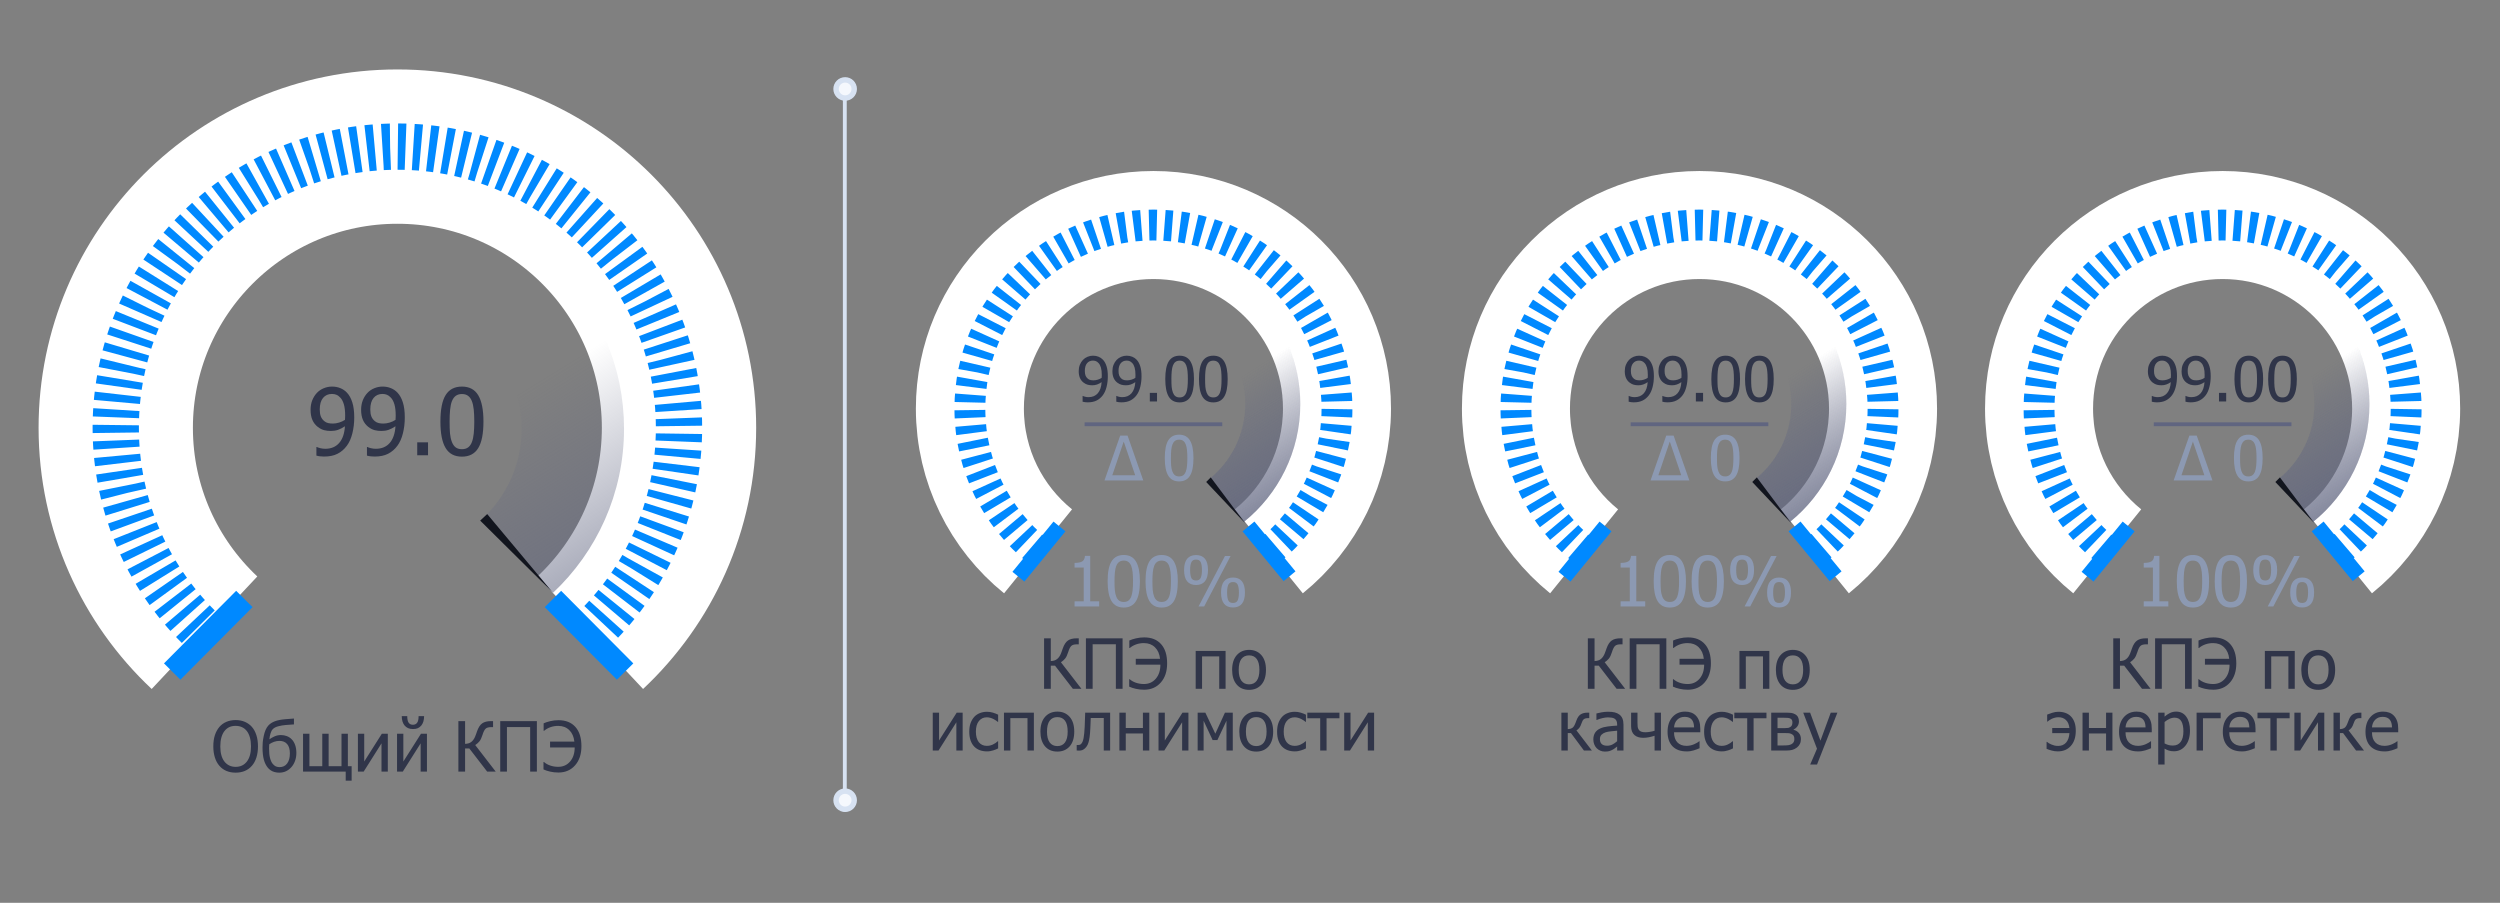 <svg width="324" height="117" viewBox="0 0 324 117" fill="none" xmlns="http://www.w3.org/2000/svg">
<rect x="0" y="0" width="324" height="117" fill="#808080" stroke="none"/>
<path d="M109.487 105.152V10.595V105.152Z" fill="#F5F8FD"/>
<path d="M109.487 105.152V10.595" stroke="#D7E2F2" stroke-width="0.5"/>
<path d="M110.708 103.708C110.708 104.359 110.181 104.886 109.53 104.886C108.88 104.886 108.353 104.359 108.353 103.708C108.353 103.058 108.88 102.531 109.53 102.531C110.181 102.531 110.708 103.058 110.708 103.708Z" fill="#F5F8FD" stroke="#D7E2F2" stroke-width="0.705"/>
<path d="M110.708 11.53C110.708 12.181 110.181 12.708 109.53 12.708C108.88 12.708 108.353 12.181 108.353 11.53C108.353 10.88 108.88 10.352 109.53 10.352C110.181 10.352 110.708 10.88 110.708 11.53Z" fill="#F5F8FD" stroke="#D7E2F2" stroke-width="0.705"/>
<path d="M140.151 89.269H139.043L136.732 86.272H136.183V89.269H135.312V82.726H136.183V85.674C136.525 85.663 136.796 85.576 136.996 85.415C137.198 85.254 137.362 85.022 137.488 84.721C137.54 84.589 137.587 84.464 137.628 84.347C137.672 84.227 137.707 84.126 137.734 84.044C137.91 83.543 138.134 83.199 138.406 83.011C138.679 82.821 139.057 82.726 139.54 82.726H139.808V83.503H139.588C139.231 83.503 138.98 83.574 138.837 83.714C138.693 83.852 138.561 84.114 138.441 84.501C138.321 84.888 138.186 85.172 138.037 85.353C137.888 85.532 137.707 85.69 137.497 85.828L140.151 89.269ZM145.486 89.269H144.616V83.499H141.605V89.269H140.735V82.726H145.486V89.269ZM151.26 85.973C151.26 87.013 150.985 87.842 150.434 88.46C149.886 89.079 149.168 89.388 148.281 89.388C147.906 89.388 147.551 89.35 147.217 89.273C146.886 89.2 146.595 89.105 146.343 88.988V88.025H146.409C146.62 88.216 146.888 88.368 147.213 88.482C147.538 88.594 147.885 88.649 148.254 88.649C148.884 88.649 149.397 88.419 149.792 87.96C150.188 87.499 150.386 86.893 150.386 86.14H147.195V85.38H150.342C150.274 84.747 150.055 84.251 149.683 83.89C149.313 83.527 148.837 83.345 148.254 83.345C147.894 83.345 147.557 83.401 147.244 83.512C146.93 83.624 146.658 83.779 146.426 83.978H146.36V83.011C146.595 82.903 146.882 82.809 147.222 82.73C147.564 82.648 147.92 82.607 148.289 82.607C149.233 82.607 149.964 82.9 150.482 83.486C151.001 84.069 151.26 84.898 151.26 85.973ZM158.836 89.269H158.01V85.072H155.787V89.269H154.96V84.36H158.836V89.269ZM164.07 86.817C164.07 87.643 163.871 88.282 163.473 88.733C163.074 89.181 162.544 89.405 161.882 89.405C161.199 89.405 160.662 89.174 160.269 88.711C159.879 88.245 159.684 87.614 159.684 86.817C159.684 85.997 159.885 85.359 160.287 84.905C160.691 84.451 161.223 84.224 161.882 84.224C162.544 84.224 163.074 84.451 163.473 84.905C163.871 85.356 164.07 85.994 164.07 86.817ZM163.218 86.817C163.218 86.181 163.102 85.71 162.871 85.402C162.639 85.091 162.309 84.936 161.882 84.936C161.451 84.936 161.119 85.091 160.884 85.402C160.653 85.71 160.537 86.181 160.537 86.817C160.537 87.432 160.653 87.899 160.884 88.219C161.119 88.535 161.451 88.693 161.882 88.693C162.307 88.693 162.635 88.538 162.866 88.228C163.101 87.914 163.218 87.444 163.218 86.817ZM124.761 97.269H123.944V93.608L121.632 97.269H120.885V92.36H121.703V95.964L123.988 92.36H124.761V97.269ZM127.908 97.379C127.571 97.379 127.262 97.328 126.98 97.225C126.699 97.12 126.457 96.961 126.255 96.751C126.053 96.54 125.896 96.274 125.785 95.955C125.674 95.633 125.618 95.255 125.618 94.821C125.618 94.391 125.675 94.019 125.789 93.705C125.907 93.392 126.062 93.128 126.255 92.914C126.449 92.7 126.689 92.536 126.976 92.422C127.266 92.305 127.577 92.246 127.908 92.246C128.177 92.246 128.436 92.284 128.685 92.36C128.937 92.436 129.162 92.524 129.358 92.624V93.551H129.309C129.251 93.501 129.175 93.444 129.081 93.38C128.99 93.315 128.879 93.249 128.747 93.182C128.633 93.124 128.498 93.072 128.343 93.028C128.187 92.984 128.038 92.962 127.894 92.962C127.467 92.962 127.122 93.125 126.862 93.45C126.604 93.772 126.475 94.23 126.475 94.821C126.475 95.401 126.6 95.854 126.849 96.179C127.101 96.501 127.449 96.663 127.894 96.663C128.164 96.663 128.42 96.607 128.663 96.496C128.907 96.384 129.122 96.241 129.309 96.065H129.358V96.992C129.276 97.03 129.173 97.077 129.05 97.133C128.927 97.186 128.816 97.225 128.716 97.251C128.576 97.293 128.45 97.323 128.338 97.344C128.227 97.367 128.083 97.379 127.908 97.379ZM133.99 97.269H133.163V93.072H130.94V97.269H130.114V92.36H133.99V97.269ZM139.224 94.817C139.224 95.643 139.024 96.282 138.626 96.733C138.227 97.181 137.697 97.405 137.035 97.405C136.352 97.405 135.815 97.174 135.422 96.711C135.033 96.245 134.838 95.614 134.838 94.817C134.838 93.997 135.038 93.359 135.44 92.905C135.844 92.451 136.376 92.224 137.035 92.224C137.697 92.224 138.227 92.451 138.626 92.905C139.024 93.356 139.224 93.994 139.224 94.817ZM138.371 94.817C138.371 94.181 138.255 93.71 138.024 93.402C137.792 93.091 137.463 92.936 137.035 92.936C136.604 92.936 136.272 93.091 136.038 93.402C135.806 93.71 135.69 94.181 135.69 94.817C135.69 95.432 135.806 95.899 136.038 96.219C136.272 96.535 136.604 96.693 137.035 96.693C137.46 96.693 137.788 96.538 138.019 96.228C138.254 95.914 138.371 95.444 138.371 94.817ZM143.873 97.269H143.047V93.055H141.359C141.351 93.298 141.342 93.532 141.333 93.758C141.324 93.981 141.315 94.183 141.307 94.364C141.289 94.824 141.258 95.21 141.214 95.52C141.173 95.831 141.121 96.08 141.056 96.267C140.992 96.46 140.92 96.611 140.841 96.72C140.765 96.828 140.678 96.926 140.581 97.014C140.482 97.102 140.375 97.168 140.261 97.212C140.146 97.256 140.018 97.278 139.874 97.278C139.827 97.278 139.767 97.276 139.694 97.273C139.621 97.27 139.569 97.269 139.54 97.269V96.548H139.584C139.604 96.548 139.625 96.55 139.645 96.553C139.669 96.556 139.695 96.557 139.725 96.557C139.795 96.557 139.864 96.547 139.931 96.526C139.998 96.506 140.059 96.468 140.111 96.412C140.258 96.269 140.365 96.018 140.432 95.661C140.499 95.3 140.548 94.798 140.577 94.153C140.589 93.913 140.599 93.629 140.608 93.301C140.62 92.973 140.63 92.659 140.639 92.36H143.873V97.269ZM148.949 97.269H148.122V95.059H145.899V97.269H145.073V92.36H145.899V94.347H148.122V92.36H148.949V97.269ZM154.02 97.269H153.203V93.608L150.891 97.269H150.144V92.36H150.961V95.964L153.247 92.36H154.02V97.269ZM159.768 97.269H158.951V93.411L157.773 95.915H157.158L155.989 93.411V97.269H155.215V92.36H156.213L157.505 95.085L158.753 92.36H159.768V97.269ZM165.002 94.817C165.002 95.643 164.803 96.282 164.404 96.733C164.006 97.181 163.476 97.405 162.813 97.405C162.131 97.405 161.593 97.174 161.201 96.711C160.811 96.245 160.616 95.614 160.616 94.817C160.616 93.997 160.817 93.359 161.218 92.905C161.622 92.451 162.154 92.224 162.813 92.224C163.476 92.224 164.006 92.451 164.404 92.905C164.803 93.356 165.002 93.994 165.002 94.817ZM164.149 94.817C164.149 94.181 164.034 93.71 163.802 93.402C163.571 93.091 163.241 92.936 162.813 92.936C162.383 92.936 162.05 93.091 161.816 93.402C161.584 93.71 161.469 94.181 161.469 94.817C161.469 95.432 161.584 95.899 161.816 96.219C162.05 96.535 162.383 96.693 162.813 96.693C163.238 96.693 163.566 96.538 163.798 96.228C164.032 95.914 164.149 95.444 164.149 94.817ZM167.801 97.379C167.464 97.379 167.155 97.328 166.874 97.225C166.593 97.12 166.351 96.961 166.149 96.751C165.947 96.54 165.79 96.274 165.679 95.955C165.567 95.633 165.512 95.255 165.512 94.821C165.512 94.391 165.569 94.019 165.683 93.705C165.8 93.392 165.955 93.128 166.149 92.914C166.342 92.7 166.582 92.536 166.87 92.422C167.16 92.305 167.47 92.246 167.801 92.246C168.071 92.246 168.33 92.284 168.579 92.36C168.831 92.436 169.055 92.524 169.251 92.624V93.551H169.203C169.144 93.501 169.068 93.444 168.975 93.38C168.884 93.315 168.772 93.249 168.641 93.182C168.526 93.124 168.392 93.072 168.236 93.028C168.081 92.984 167.932 92.962 167.788 92.962C167.36 92.962 167.016 93.125 166.755 93.45C166.497 93.772 166.369 94.23 166.369 94.821C166.369 95.401 166.493 95.854 166.742 96.179C166.994 96.501 167.343 96.663 167.788 96.663C168.058 96.663 168.314 96.607 168.557 96.496C168.8 96.384 169.016 96.241 169.203 96.065H169.251V96.992C169.169 97.03 169.067 97.077 168.944 97.133C168.821 97.186 168.709 97.225 168.61 97.251C168.469 97.293 168.343 97.323 168.232 97.344C168.121 97.367 167.977 97.379 167.801 97.379ZM173.593 93.085H171.923V97.269H171.097V93.085H169.427V92.36H173.593V93.085ZM178.084 97.269H177.267V93.608L174.955 97.269H174.208V92.36H175.026V95.964L177.311 92.36H178.084V97.269Z" fill="#303549"/>
<path d="M142.453 78.602H139.263V77.934H140.45V73.548H139.263V72.951C139.711 72.951 140.041 72.888 140.252 72.762C140.466 72.633 140.586 72.391 140.612 72.037H141.293V77.934H142.453V78.602ZM147.731 75.328C147.731 76.503 147.56 77.366 147.217 77.916C146.877 78.464 146.351 78.738 145.64 78.738C144.919 78.738 144.39 78.459 144.053 77.899C143.716 77.339 143.548 76.485 143.548 75.337C143.548 74.156 143.718 73.293 144.057 72.749C144.4 72.201 144.928 71.927 145.64 71.927C146.36 71.927 146.889 72.21 147.226 72.775C147.563 73.34 147.731 74.192 147.731 75.328ZM146.606 77.323C146.691 77.106 146.751 76.833 146.786 76.501C146.822 76.171 146.839 75.779 146.839 75.328C146.839 74.88 146.822 74.49 146.786 74.159C146.751 73.828 146.69 73.553 146.602 73.333C146.514 73.11 146.392 72.942 146.237 72.828C146.085 72.71 145.886 72.652 145.64 72.652C145.396 72.652 145.196 72.71 145.037 72.828C144.882 72.942 144.759 73.113 144.668 73.342C144.58 73.564 144.52 73.846 144.488 74.186C144.456 74.525 144.44 74.909 144.44 75.337C144.44 75.794 144.453 76.176 144.479 76.484C144.509 76.791 144.57 77.067 144.664 77.31C144.749 77.536 144.869 77.71 145.024 77.833C145.182 77.953 145.388 78.013 145.64 78.013C145.883 78.013 146.082 77.956 146.237 77.842C146.395 77.725 146.518 77.552 146.606 77.323ZM152.644 75.328C152.644 76.503 152.473 77.366 152.13 77.916C151.79 78.464 151.265 78.738 150.553 78.738C149.832 78.738 149.303 78.459 148.966 77.899C148.629 77.339 148.461 76.485 148.461 75.337C148.461 74.156 148.631 73.293 148.971 72.749C149.313 72.201 149.841 71.927 150.553 71.927C151.273 71.927 151.802 72.21 152.139 72.775C152.476 73.34 152.644 74.192 152.644 75.328ZM151.519 77.323C151.604 77.106 151.664 76.833 151.7 76.501C151.735 76.171 151.752 75.779 151.752 75.328C151.752 74.88 151.735 74.49 151.7 74.159C151.664 73.828 151.603 73.553 151.515 73.333C151.427 73.11 151.306 72.942 151.15 72.828C150.998 72.71 150.799 72.652 150.553 72.652C150.309 72.652 150.109 72.71 149.951 72.828C149.795 72.942 149.672 73.113 149.581 73.342C149.494 73.564 149.433 73.846 149.401 74.186C149.369 74.525 149.353 74.909 149.353 75.337C149.353 75.794 149.366 76.176 149.392 76.484C149.422 76.791 149.483 77.067 149.577 77.31C149.662 77.536 149.782 77.71 149.937 77.833C150.096 77.953 150.301 78.013 150.553 78.013C150.796 78.013 150.995 77.956 151.15 77.842C151.308 77.725 151.432 77.552 151.519 77.323ZM156.556 73.874C156.556 74.533 156.422 75.022 156.156 75.341C155.892 75.658 155.51 75.816 155.009 75.816C154.499 75.816 154.112 75.655 153.849 75.333C153.588 75.01 153.457 74.525 153.457 73.878C153.457 73.222 153.591 72.734 153.857 72.415C154.124 72.095 154.508 71.936 155.009 71.936C155.518 71.936 155.904 72.097 156.164 72.419C156.425 72.741 156.556 73.226 156.556 73.874ZM159.482 72.059L156.055 78.602H155.329L158.757 72.059H159.482ZM161.346 76.787C161.346 77.446 161.212 77.936 160.946 78.255C160.682 78.571 160.3 78.73 159.799 78.73C159.289 78.73 158.902 78.568 158.639 78.246C158.378 77.924 158.247 77.439 158.247 76.791C158.247 76.135 158.381 75.647 158.647 75.328C158.914 75.009 159.298 74.849 159.799 74.849C160.308 74.849 160.694 75.01 160.954 75.333C161.215 75.655 161.346 76.14 161.346 76.787ZM155.773 73.874C155.773 73.428 155.721 73.091 155.615 72.863C155.513 72.634 155.31 72.52 155.009 72.52C154.707 72.52 154.503 72.636 154.398 72.867C154.292 73.099 154.24 73.436 154.24 73.878C154.24 74.317 154.289 74.653 154.389 74.884C154.489 75.116 154.695 75.231 155.009 75.231C155.31 75.231 155.513 75.116 155.615 74.884C155.721 74.653 155.773 74.316 155.773 73.874ZM160.563 76.787C160.563 76.342 160.511 76.005 160.405 75.776C160.303 75.548 160.1 75.434 159.799 75.434C159.497 75.434 159.293 75.549 159.188 75.781C159.082 76.012 159.03 76.349 159.03 76.791C159.03 77.231 159.079 77.567 159.179 77.798C159.279 78.029 159.485 78.145 159.799 78.145C160.1 78.145 160.303 78.029 160.405 77.798C160.511 77.567 160.563 77.23 160.563 76.787Z" fill="#8C99B2"/>
<path d="M148.17 62.269H143.139L145.178 56.453H146.131L148.17 62.269ZM147.124 61.597L145.635 57.222L144.151 61.597H147.124ZM154.674 59.359C154.674 60.403 154.522 61.17 154.217 61.66C153.915 62.147 153.448 62.39 152.815 62.39C152.174 62.39 151.704 62.142 151.405 61.644C151.105 61.147 150.956 60.388 150.956 59.367C150.956 58.317 151.107 57.55 151.409 57.066C151.713 56.579 152.182 56.335 152.815 56.335C153.456 56.335 153.926 56.587 154.225 57.09C154.525 57.592 154.674 58.349 154.674 59.359ZM153.674 61.132C153.75 60.94 153.803 60.696 153.835 60.402C153.866 60.108 153.881 59.76 153.881 59.359C153.881 58.96 153.866 58.614 153.835 58.32C153.803 58.026 153.749 57.781 153.67 57.585C153.592 57.388 153.484 57.238 153.346 57.136C153.211 57.032 153.034 56.98 152.815 56.98C152.599 56.98 152.42 57.032 152.28 57.136C152.142 57.238 152.032 57.39 151.952 57.593C151.874 57.791 151.82 58.041 151.792 58.343C151.763 58.645 151.749 58.986 151.749 59.367C151.749 59.773 151.76 60.113 151.784 60.386C151.81 60.66 151.864 60.905 151.948 61.121C152.023 61.321 152.13 61.476 152.268 61.585C152.409 61.692 152.591 61.746 152.815 61.746C153.031 61.746 153.208 61.695 153.346 61.593C153.487 61.489 153.596 61.336 153.674 61.132Z" fill="#8C99B2"/>
<path d="M134.532 71.452C129.143 67.091 125.697 60.423 125.697 52.95C125.697 39.813 136.347 29.163 149.485 29.163C162.622 29.163 173.273 39.813 173.273 52.95C173.273 60.423 169.827 67.091 164.438 71.452" stroke="white" stroke-width="14"/>
<path d="M134.532 71.452C129.143 67.091 125.697 60.423 125.697 52.95C125.697 39.813 136.347 29.163 149.485 29.163C162.622 29.163 173.273 39.813 173.273 52.95C173.273 60.423 169.827 67.091 164.438 71.452" stroke="#0089FF" stroke-width="4" stroke-dasharray="1 1"/>
<path d="M167.123 74.683L161.803 68.227" stroke="#0089FF" stroke-width="2"/>
<path d="M131.985 74.742L137.308 68.228" stroke="#0089FF" stroke-width="2"/>
<path d="M142.79 48.605C142.79 48.209 142.753 47.887 142.68 47.64C142.607 47.39 142.507 47.197 142.379 47.062C142.265 46.937 142.149 46.851 142.032 46.804C141.915 46.757 141.786 46.733 141.645 46.733C141.325 46.733 141.069 46.848 140.879 47.077C140.689 47.306 140.594 47.638 140.594 48.073C140.594 48.318 140.625 48.52 140.688 48.679C140.75 48.838 140.852 48.974 140.993 49.089C141.092 49.17 141.204 49.224 141.329 49.253C141.454 49.279 141.588 49.292 141.731 49.292C141.898 49.292 142.077 49.263 142.27 49.206C142.463 49.146 142.631 49.068 142.774 48.972C142.777 48.933 142.779 48.882 142.782 48.819C142.787 48.754 142.79 48.683 142.79 48.605ZM139.801 48.105C139.801 47.805 139.849 47.532 139.946 47.284C140.045 47.037 140.179 46.823 140.348 46.644C140.51 46.472 140.706 46.338 140.938 46.241C141.172 46.145 141.409 46.097 141.649 46.097C141.917 46.097 142.159 46.142 142.375 46.233C142.594 46.322 142.783 46.451 142.942 46.62C143.142 46.834 143.297 47.114 143.407 47.46C143.519 47.806 143.575 48.244 143.575 48.773C143.575 49.254 143.52 49.711 143.411 50.144C143.304 50.573 143.145 50.93 142.934 51.214C142.71 51.516 142.441 51.746 142.125 51.905C141.813 52.064 141.426 52.144 140.965 52.144C140.861 52.144 140.75 52.137 140.633 52.124C140.516 52.114 140.407 52.093 140.305 52.062V51.315H140.344C140.409 51.352 140.511 51.387 140.649 51.421C140.787 51.455 140.928 51.472 141.071 51.472C141.581 51.472 141.982 51.304 142.274 50.968C142.566 50.632 142.731 50.151 142.77 49.526C142.562 49.667 142.362 49.77 142.172 49.835C141.985 49.9 141.78 49.933 141.559 49.933C141.343 49.933 141.146 49.909 140.969 49.862C140.792 49.815 140.614 49.724 140.434 49.589C140.226 49.43 140.068 49.23 139.961 48.987C139.855 48.742 139.801 48.448 139.801 48.105ZM147.157 48.605C147.157 48.209 147.12 47.887 147.047 47.64C146.974 47.39 146.874 47.197 146.747 47.062C146.632 46.937 146.516 46.851 146.399 46.804C146.282 46.757 146.153 46.733 146.012 46.733C145.692 46.733 145.437 46.848 145.247 47.077C145.056 47.306 144.961 47.638 144.961 48.073C144.961 48.318 144.993 48.52 145.055 48.679C145.118 48.838 145.219 48.974 145.36 49.089C145.459 49.17 145.571 49.224 145.696 49.253C145.821 49.279 145.955 49.292 146.098 49.292C146.265 49.292 146.444 49.263 146.637 49.206C146.83 49.146 146.998 49.068 147.141 48.972C147.144 48.933 147.146 48.882 147.149 48.819C147.154 48.754 147.157 48.683 147.157 48.605ZM144.168 48.105C144.168 47.805 144.217 47.532 144.313 47.284C144.412 47.037 144.546 46.823 144.715 46.644C144.877 46.472 145.073 46.338 145.305 46.241C145.54 46.145 145.777 46.097 146.016 46.097C146.284 46.097 146.527 46.142 146.743 46.233C146.961 46.322 147.15 46.451 147.309 46.62C147.51 46.834 147.665 47.114 147.774 47.46C147.886 47.806 147.942 48.244 147.942 48.773C147.942 49.254 147.887 49.711 147.778 50.144C147.671 50.573 147.512 50.93 147.301 51.214C147.077 51.516 146.808 51.746 146.493 51.905C146.18 52.064 145.793 52.144 145.333 52.144C145.228 52.144 145.118 52.137 145 52.124C144.883 52.114 144.774 52.093 144.672 52.062V51.315H144.711C144.777 51.352 144.878 51.387 145.016 51.421C145.154 51.455 145.295 51.472 145.438 51.472C145.948 51.472 146.349 51.304 146.641 50.968C146.933 50.632 147.098 50.151 147.137 49.526C146.929 49.667 146.73 49.77 146.54 49.835C146.352 49.9 146.148 49.933 145.926 49.933C145.71 49.933 145.514 49.909 145.336 49.862C145.159 49.815 144.981 49.724 144.801 49.589C144.593 49.43 144.435 49.23 144.329 48.987C144.222 48.742 144.168 48.448 144.168 48.105ZM149.95 52.03H149.016V50.917H149.95V52.03ZM154.739 49.12C154.739 50.164 154.586 50.931 154.282 51.421C153.98 51.908 153.512 52.151 152.879 52.151C152.239 52.151 151.769 51.903 151.469 51.405C151.17 50.908 151.02 50.149 151.02 49.128C151.02 48.078 151.171 47.312 151.473 46.827C151.778 46.34 152.247 46.097 152.879 46.097C153.52 46.097 153.99 46.348 154.29 46.851C154.589 47.353 154.739 48.11 154.739 49.12ZM153.739 50.894C153.814 50.701 153.868 50.457 153.899 50.163C153.93 49.869 153.946 49.521 153.946 49.12C153.946 48.722 153.93 48.375 153.899 48.081C153.868 47.787 153.813 47.542 153.735 47.347C153.657 47.149 153.549 46.999 153.411 46.898C153.275 46.793 153.098 46.741 152.879 46.741C152.663 46.741 152.485 46.793 152.344 46.898C152.206 46.999 152.097 47.151 152.016 47.355C151.938 47.552 151.885 47.802 151.856 48.105C151.827 48.407 151.813 48.748 151.813 49.128C151.813 49.534 151.825 49.874 151.848 50.148C151.874 50.421 151.929 50.666 152.012 50.882C152.088 51.082 152.194 51.237 152.333 51.347C152.473 51.453 152.655 51.507 152.879 51.507C153.096 51.507 153.273 51.456 153.411 51.355C153.551 51.25 153.661 51.097 153.739 50.894ZM159.106 49.12C159.106 50.164 158.954 50.931 158.649 51.421C158.347 51.908 157.879 52.151 157.247 52.151C156.606 52.151 156.136 51.903 155.836 51.405C155.537 50.908 155.387 50.149 155.387 49.128C155.387 48.078 155.538 47.312 155.84 46.827C156.145 46.34 156.614 46.097 157.247 46.097C157.887 46.097 158.357 46.348 158.657 46.851C158.956 47.353 159.106 48.11 159.106 49.12ZM158.106 50.894C158.181 50.701 158.235 50.457 158.266 50.163C158.297 49.869 158.313 49.521 158.313 49.12C158.313 48.722 158.297 48.375 158.266 48.081C158.235 47.787 158.18 47.542 158.102 47.347C158.024 47.149 157.916 46.999 157.778 46.898C157.642 46.793 157.465 46.741 157.247 46.741C157.03 46.741 156.852 46.793 156.711 46.898C156.573 46.999 156.464 47.151 156.383 47.355C156.305 47.552 156.252 47.802 156.223 48.105C156.194 48.407 156.18 48.748 156.18 49.128C156.18 49.534 156.192 49.874 156.215 50.148C156.241 50.421 156.296 50.666 156.379 50.882C156.455 51.082 156.562 51.237 156.7 51.347C156.84 51.453 157.023 51.507 157.247 51.507C157.463 51.507 157.64 51.456 157.778 51.355C157.918 51.25 158.028 51.097 158.106 50.894Z" fill="#303549"/>
<path d="M158.405 54.985H140.564" stroke="#606580" stroke-width="0.5"/>
<path d="M148.89 32.731C159.73 32.731 168.518 41.519 168.518 52.359C168.518 58.526 165.669 64.031 161.23 67.623L156.74 62.076C159.578 59.78 161.381 56.281 161.381 52.359C161.381 45.46 155.789 39.867 148.89 39.867V32.731Z" fill="url(#paint0_linear)"/>
<path d="M148.89 32.731C159.73 32.731 168.518 41.519 168.518 52.359C168.518 58.526 165.669 64.031 161.23 67.623L156.74 62.076C159.578 59.78 161.381 56.281 161.381 52.359C161.381 45.46 155.789 39.867 148.89 39.867V32.731Z" fill="url(#paint1_linear)"/>
<path d="M161.375 67.818L156.321 62.466L156.915 61.871L161.375 67.818Z" fill="#12151E"/>
<path d="M32.648 94.208C32.897 94.495 33.09 94.851 33.227 95.276C33.365 95.701 33.434 96.186 33.434 96.731C33.434 97.261 33.367 97.74 33.232 98.168C33.097 98.595 32.902 98.954 32.648 99.244C32.381 99.549 32.069 99.774 31.711 99.921C31.357 100.064 30.966 100.136 30.538 100.136C30.096 100.136 29.697 100.062 29.343 99.912C28.988 99.763 28.684 99.54 28.429 99.244C28.177 98.954 27.983 98.597 27.849 98.172C27.714 97.747 27.646 97.267 27.646 96.731C27.646 96.18 27.714 95.696 27.849 95.28C27.986 94.864 28.181 94.507 28.433 94.208C28.685 93.918 28.988 93.698 29.343 93.549C29.7 93.397 30.099 93.32 30.538 93.32C30.983 93.32 31.385 93.398 31.742 93.553C32.1 93.709 32.401 93.927 32.648 94.208ZM32.529 96.731C32.529 96.297 32.482 95.913 32.388 95.579C32.294 95.245 32.163 94.968 31.993 94.749C31.82 94.523 31.61 94.355 31.364 94.243C31.121 94.129 30.847 94.072 30.543 94.072C30.226 94.072 29.949 94.127 29.712 94.239C29.477 94.347 29.27 94.517 29.088 94.749C28.915 94.971 28.782 95.251 28.688 95.588C28.597 95.925 28.552 96.306 28.552 96.731C28.552 97.589 28.732 98.247 29.092 98.704C29.453 99.158 29.936 99.385 30.543 99.385C31.149 99.385 31.631 99.158 31.988 98.704C32.349 98.247 32.529 97.589 32.529 96.731ZM37.807 95.816C37.997 96.01 38.145 96.256 38.251 96.555C38.356 96.851 38.409 97.195 38.409 97.587C38.409 97.965 38.349 98.315 38.228 98.638C38.108 98.957 37.946 99.227 37.741 99.446C37.53 99.675 37.295 99.848 37.038 99.965C36.783 100.079 36.504 100.136 36.203 100.136C35.895 100.136 35.612 100.083 35.355 99.978C35.1 99.87 34.881 99.704 34.7 99.481C34.474 99.203 34.304 98.855 34.19 98.436C34.079 98.017 34.023 97.498 34.023 96.88C34.023 96.66 34.032 96.438 34.049 96.212C34.07 95.983 34.112 95.711 34.177 95.394C34.235 95.113 34.315 94.853 34.414 94.612C34.514 94.369 34.644 94.164 34.805 93.997C35.013 93.78 35.284 93.607 35.618 93.478C35.955 93.35 36.4 93.26 36.954 93.21C37.15 93.193 37.36 93.177 37.583 93.162C37.808 93.144 37.98 93.131 38.097 93.123V93.883C37.944 93.892 37.782 93.903 37.609 93.918C37.436 93.93 37.238 93.944 37.016 93.962C36.72 93.985 36.411 94.038 36.088 94.12C35.766 94.199 35.523 94.324 35.359 94.494C35.236 94.62 35.138 94.8 35.065 95.034C34.991 95.269 34.94 95.529 34.911 95.816C35.127 95.661 35.359 95.531 35.605 95.425C35.854 95.317 36.122 95.263 36.409 95.263C36.676 95.263 36.929 95.308 37.169 95.399C37.41 95.487 37.622 95.626 37.807 95.816ZM37.569 97.636C37.569 97.114 37.452 96.714 37.218 96.436C36.983 96.158 36.649 96.019 36.216 96.019C35.978 96.019 35.748 96.058 35.526 96.137C35.303 96.216 35.094 96.322 34.898 96.454C34.892 96.527 34.886 96.615 34.88 96.717C34.874 96.817 34.871 96.908 34.871 96.99C34.871 97.499 34.912 97.914 34.994 98.233C35.076 98.553 35.19 98.803 35.337 98.985C35.469 99.149 35.608 99.263 35.754 99.328C35.901 99.389 36.06 99.42 36.233 99.42C36.655 99.42 36.983 99.26 37.218 98.941C37.452 98.622 37.569 98.186 37.569 97.636ZM45.572 101.178H44.803V100H39.274V95.091H40.101V99.301H41.766V95.091H42.592V99.301H44.258V95.091H45.084V99.301H45.572V101.178ZM50.261 100H49.443V96.339L47.132 100H46.385V95.091H47.202V98.695L49.487 95.091H50.261V100ZM55.332 100H54.515V96.339L52.203 100H51.456V95.091H52.273V98.695L54.559 95.091H55.332V100ZM54.963 92.811C54.963 93.062 54.932 93.293 54.871 93.501C54.809 93.706 54.721 93.878 54.607 94.019C54.475 94.174 54.326 94.291 54.159 94.371C53.992 94.447 53.778 94.485 53.517 94.485C53.277 94.485 53.066 94.445 52.884 94.366C52.706 94.284 52.555 94.168 52.432 94.019C52.312 93.873 52.221 93.697 52.159 93.492C52.098 93.287 52.067 93.06 52.067 92.811H52.779C52.779 93.206 52.84 93.492 52.963 93.668C53.086 93.84 53.271 93.927 53.517 93.927C53.748 93.927 53.929 93.842 54.058 93.672C54.187 93.499 54.251 93.212 54.251 92.811H54.963ZM64.244 100H63.137L60.825 97.003H60.276V100H59.406V93.457H60.276V96.405C60.619 96.394 60.89 96.307 61.089 96.146C61.291 95.985 61.455 95.753 61.581 95.452C61.634 95.32 61.681 95.195 61.722 95.078C61.766 94.958 61.801 94.857 61.827 94.775C62.003 94.274 62.227 93.93 62.499 93.742C62.772 93.552 63.15 93.457 63.633 93.457H63.901V94.234H63.682C63.324 94.234 63.074 94.305 62.93 94.445C62.787 94.583 62.655 94.845 62.535 95.232C62.415 95.619 62.28 95.903 62.13 96.085C61.981 96.263 61.801 96.421 61.59 96.559L64.244 100ZM69.579 100H68.709V94.23H65.699V100H64.829V93.457H69.579V100ZM75.353 96.704C75.353 97.744 75.078 98.573 74.527 99.191C73.98 99.81 73.262 100.119 72.374 100.119C71.999 100.119 71.644 100.081 71.311 100.004C70.98 99.931 70.688 99.836 70.436 99.719V98.756H70.502C70.713 98.947 70.981 99.099 71.306 99.213C71.631 99.325 71.978 99.38 72.348 99.38C72.978 99.38 73.49 99.15 73.886 98.69C74.281 98.231 74.479 97.624 74.479 96.871H71.289V96.111H74.435C74.368 95.478 74.148 94.981 73.776 94.621C73.407 94.258 72.931 94.076 72.348 94.076C71.987 94.076 71.65 94.132 71.337 94.243C71.023 94.355 70.751 94.51 70.519 94.709H70.454V93.742C70.688 93.634 70.975 93.54 71.315 93.461C71.658 93.379 72.014 93.338 72.383 93.338C73.326 93.338 74.057 93.631 74.576 94.217C75.094 94.8 75.353 95.629 75.353 96.704Z" fill="#303549"/>
<path d="M210.622 89.269H209.515L207.204 86.272H206.654V89.269H205.784V82.726H206.654V85.674C206.997 85.663 207.268 85.576 207.467 85.415C207.669 85.254 207.833 85.022 207.959 84.721C208.012 84.589 208.059 84.464 208.1 84.347C208.144 84.227 208.179 84.126 208.205 84.044C208.381 83.543 208.605 83.199 208.878 83.011C209.15 82.821 209.528 82.726 210.012 82.726H210.28V83.503H210.06C209.703 83.503 209.452 83.574 209.308 83.714C209.165 83.852 209.033 84.114 208.913 84.501C208.793 84.888 208.658 85.172 208.509 85.353C208.359 85.532 208.179 85.69 207.968 85.828L210.622 89.269ZM215.957 89.269H215.087V83.499H212.077V89.269H211.207V82.726H215.957V89.269ZM221.732 85.973C221.732 87.013 221.456 87.842 220.906 88.46C220.358 89.079 219.64 89.388 218.752 89.388C218.377 89.388 218.023 89.35 217.689 89.273C217.358 89.2 217.066 89.105 216.814 88.988V88.025H216.88C217.091 88.216 217.359 88.368 217.684 88.482C218.01 88.594 218.357 88.649 218.726 88.649C219.356 88.649 219.869 88.419 220.264 87.96C220.66 87.499 220.857 86.893 220.857 86.14H217.667V85.38H220.813C220.746 84.747 220.526 84.251 220.154 83.89C219.785 83.527 219.309 83.345 218.726 83.345C218.366 83.345 218.029 83.401 217.715 83.512C217.402 83.624 217.129 83.779 216.898 83.978H216.832V83.011C217.066 82.903 217.353 82.809 217.693 82.73C218.036 82.648 218.392 82.607 218.761 82.607C219.704 82.607 220.435 82.9 220.954 83.486C221.473 84.069 221.732 84.898 221.732 85.973ZM229.308 89.269H228.482V85.072H226.258V89.269H225.432V84.36H229.308V89.269ZM234.542 86.817C234.542 87.643 234.343 88.282 233.944 88.733C233.546 89.181 233.016 89.405 232.353 89.405C231.671 89.405 231.133 89.174 230.741 88.711C230.351 88.245 230.156 87.614 230.156 86.817C230.156 85.997 230.357 85.359 230.758 84.905C231.162 84.451 231.694 84.224 232.353 84.224C233.016 84.224 233.546 84.451 233.944 84.905C234.343 85.356 234.542 85.994 234.542 86.817ZM233.689 86.817C233.689 86.181 233.574 85.71 233.342 85.402C233.111 85.091 232.781 84.936 232.353 84.936C231.923 84.936 231.59 85.091 231.356 85.402C231.124 85.71 231.009 86.181 231.009 86.817C231.009 87.432 231.124 87.899 231.356 88.219C231.59 88.535 231.923 88.693 232.353 88.693C232.778 88.693 233.106 88.538 233.338 88.228C233.572 87.914 233.689 87.444 233.689 86.817ZM206.307 97.269H205.279L203.596 95.006H203.183V97.269H202.356V92.36H203.183V94.496C203.396 94.493 203.578 94.449 203.727 94.364C203.88 94.276 204.009 94.108 204.114 93.859C204.146 93.786 204.182 93.701 204.22 93.604C204.261 93.507 204.293 93.422 204.316 93.349C204.445 92.989 204.624 92.734 204.852 92.585C205.081 92.435 205.378 92.36 205.745 92.36H205.969V93.072H205.78C205.548 93.072 205.374 93.121 205.257 93.217C205.142 93.311 205.046 93.484 204.967 93.736C204.885 93.991 204.788 94.19 204.677 94.334C204.565 94.474 204.442 94.582 204.308 94.659L206.307 97.269ZM209.581 96.061V94.698C209.385 94.716 209.136 94.741 208.834 94.773C208.535 94.802 208.293 94.845 208.109 94.9C207.889 94.968 207.707 95.072 207.564 95.212C207.42 95.35 207.349 95.543 207.349 95.793C207.349 96.074 207.428 96.286 207.586 96.43C207.744 96.573 207.975 96.645 208.28 96.645C208.541 96.645 208.777 96.589 208.988 96.478C209.199 96.364 209.396 96.225 209.581 96.061ZM209.581 96.746C209.514 96.796 209.423 96.866 209.308 96.957C209.197 97.045 209.089 97.115 208.983 97.168C208.837 97.244 208.695 97.303 208.557 97.344C208.422 97.385 208.232 97.405 207.986 97.405C207.784 97.405 207.592 97.367 207.41 97.291C207.228 97.215 207.069 97.108 206.931 96.97C206.799 96.835 206.694 96.67 206.615 96.474C206.536 96.274 206.496 96.065 206.496 95.845C206.496 95.505 206.568 95.217 206.711 94.98C206.855 94.739 207.082 94.549 207.392 94.408C207.668 94.282 207.993 94.196 208.368 94.149C208.743 94.099 209.147 94.062 209.581 94.039V93.881C209.581 93.688 209.552 93.532 209.493 93.415C209.434 93.295 209.352 93.203 209.247 93.138C209.141 93.071 209.013 93.027 208.86 93.006C208.708 92.983 208.551 92.971 208.39 92.971C208.2 92.971 207.975 93.001 207.718 93.059C207.46 93.115 207.202 93.197 206.944 93.305H206.896V92.466C207.048 92.422 207.266 92.374 207.551 92.321C207.835 92.268 208.116 92.242 208.394 92.242C208.731 92.242 209.016 92.268 209.247 92.321C209.478 92.374 209.686 92.469 209.871 92.606C210.05 92.741 210.183 92.915 210.271 93.129C210.359 93.343 210.403 93.604 210.403 93.912V97.269H209.581V96.746ZM215.259 97.269H214.433V95.353C214.175 95.438 213.924 95.504 213.681 95.551C213.438 95.598 213.198 95.621 212.96 95.621C212.752 95.621 212.549 95.595 212.35 95.542C212.153 95.486 211.983 95.397 211.84 95.274C211.696 95.151 211.585 94.994 211.506 94.804C211.43 94.61 211.391 94.383 211.391 94.123V92.36H212.218V93.692C212.218 93.909 212.226 94.082 212.244 94.21C212.262 94.336 212.31 94.46 212.389 94.58C212.456 94.682 212.558 94.761 212.692 94.817C212.83 94.873 213.01 94.9 213.233 94.9C213.426 94.9 213.633 94.881 213.852 94.843C214.075 94.805 214.268 94.76 214.433 94.707V92.36H215.259V97.269ZM218.585 97.383C217.803 97.383 217.195 97.164 216.762 96.724C216.331 96.282 216.116 95.655 216.116 94.843C216.116 94.043 216.325 93.408 216.744 92.936C217.163 92.461 217.711 92.224 218.388 92.224C218.692 92.224 218.962 92.268 219.196 92.356C219.431 92.444 219.636 92.582 219.811 92.769C219.987 92.957 220.122 93.186 220.216 93.459C220.309 93.728 220.356 94.06 220.356 94.452V94.9H216.955C216.955 95.472 217.099 95.908 217.386 96.21C217.673 96.512 218.07 96.663 218.577 96.663C218.758 96.663 218.935 96.642 219.108 96.601C219.284 96.56 219.442 96.507 219.583 96.443C219.732 96.376 219.858 96.311 219.961 96.249C220.063 96.185 220.148 96.125 220.216 96.069H220.264V96.97C220.167 97.008 220.047 97.057 219.904 97.115C219.76 97.171 219.631 97.215 219.517 97.247C219.356 97.291 219.209 97.325 219.078 97.348C218.949 97.372 218.785 97.383 218.585 97.383ZM219.552 94.268C219.546 94.045 219.52 93.853 219.473 93.692C219.426 93.531 219.359 93.394 219.271 93.283C219.174 93.16 219.05 93.066 218.897 93.002C218.748 92.938 218.562 92.905 218.339 92.905C218.12 92.905 217.932 92.939 217.777 93.006C217.624 93.071 217.485 93.166 217.359 93.292C217.236 93.421 217.142 93.564 217.078 93.723C217.014 93.878 216.973 94.06 216.955 94.268H219.552ZM223.142 97.379C222.806 97.379 222.496 97.328 222.215 97.225C221.934 97.12 221.692 96.961 221.49 96.751C221.288 96.54 221.131 96.274 221.02 95.955C220.909 95.633 220.853 95.255 220.853 94.821C220.853 94.391 220.91 94.019 221.024 93.705C221.141 93.392 221.297 93.128 221.49 92.914C221.683 92.7 221.924 92.536 222.211 92.422C222.501 92.305 222.811 92.246 223.142 92.246C223.412 92.246 223.671 92.284 223.92 92.36C224.172 92.436 224.396 92.524 224.593 92.624V93.551H224.544C224.486 93.501 224.41 93.444 224.316 93.38C224.225 93.315 224.114 93.249 223.982 93.182C223.868 93.124 223.733 93.072 223.578 93.028C223.422 92.984 223.273 92.962 223.129 92.962C222.702 92.962 222.357 93.125 222.097 93.45C221.839 93.772 221.71 94.23 221.71 94.821C221.71 95.401 221.834 95.854 222.083 96.179C222.335 96.501 222.684 96.663 223.129 96.663C223.399 96.663 223.655 96.607 223.898 96.496C224.141 96.384 224.357 96.241 224.544 96.065H224.593V96.992C224.511 97.03 224.408 97.077 224.285 97.133C224.162 97.186 224.051 97.225 223.951 97.251C223.81 97.293 223.684 97.323 223.573 97.344C223.462 97.367 223.318 97.379 223.142 97.379ZM228.934 93.085H227.265V97.269H226.438V93.085H224.768V92.36H228.934V93.085ZM233.399 95.784C233.399 96.021 233.354 96.232 233.263 96.416C233.172 96.598 233.048 96.751 232.89 96.874C232.69 97.029 232.481 97.134 232.261 97.19C232.044 97.243 231.784 97.269 231.479 97.269H229.55V92.36H231.351C231.712 92.36 231.975 92.372 232.142 92.395C232.309 92.416 232.475 92.472 232.639 92.562C232.812 92.656 232.939 92.781 233.021 92.936C233.103 93.091 233.144 93.276 233.144 93.49C233.144 93.724 233.08 93.935 232.951 94.123C232.822 94.307 232.651 94.451 232.437 94.553L232.459 94.584C232.725 94.651 232.948 94.788 233.127 94.993C233.308 95.198 233.399 95.461 233.399 95.784ZM232.296 93.617C232.296 93.506 232.277 93.409 232.239 93.327C232.204 93.245 232.141 93.181 232.05 93.134C231.945 93.078 231.826 93.046 231.694 93.037C231.565 93.025 231.385 93.019 231.154 93.019H230.367V94.364H231.316C231.518 94.364 231.662 94.356 231.747 94.338C231.832 94.317 231.926 94.276 232.028 94.215C232.125 94.156 232.194 94.077 232.235 93.978C232.276 93.878 232.296 93.758 232.296 93.617ZM232.547 95.788C232.547 95.621 232.522 95.488 232.472 95.388C232.425 95.286 232.32 95.195 232.156 95.116C232.053 95.066 231.943 95.035 231.826 95.023C231.709 95.012 231.546 95.006 231.338 95.006H230.367V96.61H231.083C231.379 96.61 231.609 96.598 231.773 96.575C231.937 96.551 232.078 96.504 232.195 96.434C232.318 96.358 232.408 96.27 232.463 96.17C232.519 96.071 232.547 95.943 232.547 95.788ZM238.128 92.36L235.487 99.08H234.603L235.482 97.032L233.698 92.36H234.59L235.931 95.995L237.266 92.36H238.128Z" fill="#303549"/>
<path d="M213.222 78.602H210.032V77.934H211.219V73.548H210.032V72.951C210.48 72.951 210.81 72.888 211.021 72.762C211.235 72.633 211.355 72.391 211.381 72.037H212.062V77.934H213.222V78.602ZM218.5 75.328C218.5 76.503 218.329 77.366 217.986 77.916C217.646 78.464 217.12 78.738 216.408 78.738C215.688 78.738 215.159 78.459 214.822 77.899C214.485 77.339 214.317 76.485 214.317 75.337C214.317 74.156 214.487 73.293 214.826 72.749C215.169 72.201 215.697 71.927 216.408 71.927C217.129 71.927 217.658 72.21 217.995 72.775C218.332 73.34 218.5 74.192 218.5 75.328ZM217.375 77.323C217.46 77.106 217.52 76.833 217.555 76.501C217.591 76.171 217.608 75.779 217.608 75.328C217.608 74.88 217.591 74.49 217.555 74.159C217.52 73.828 217.459 73.553 217.371 73.333C217.283 73.11 217.161 72.942 217.006 72.828C216.854 72.71 216.655 72.652 216.408 72.652C216.165 72.652 215.965 72.71 215.806 72.828C215.651 72.942 215.528 73.113 215.437 73.342C215.349 73.564 215.289 73.846 215.257 74.186C215.225 74.525 215.209 74.909 215.209 75.337C215.209 75.794 215.222 76.176 215.248 76.484C215.278 76.791 215.339 77.067 215.433 77.31C215.518 77.536 215.638 77.71 215.793 77.833C215.951 77.953 216.156 78.013 216.408 78.013C216.652 78.013 216.851 77.956 217.006 77.842C217.164 77.725 217.287 77.552 217.375 77.323ZM223.413 75.328C223.413 76.503 223.242 77.366 222.899 77.916C222.559 78.464 222.033 78.738 221.322 78.738C220.601 78.738 220.072 78.459 219.735 77.899C219.398 77.339 219.23 76.485 219.23 75.337C219.23 74.156 219.4 73.293 219.74 72.749C220.082 72.201 220.61 71.927 221.322 71.927C222.042 71.927 222.571 72.21 222.908 72.775C223.245 73.34 223.413 74.192 223.413 75.328ZM222.288 77.323C222.373 77.106 222.433 76.833 222.469 76.501C222.504 76.171 222.521 75.779 222.521 75.328C222.521 74.88 222.504 74.49 222.469 74.159C222.433 73.828 222.372 73.553 222.284 73.333C222.196 73.11 222.074 72.942 221.919 72.828C221.767 72.71 221.568 72.652 221.322 72.652C221.078 72.652 220.878 72.71 220.719 72.828C220.564 72.942 220.441 73.113 220.35 73.342C220.262 73.564 220.202 73.846 220.17 74.186C220.138 74.525 220.122 74.909 220.122 75.337C220.122 75.794 220.135 76.176 220.161 76.484C220.191 76.791 220.252 77.067 220.346 77.31C220.431 77.536 220.551 77.71 220.706 77.833C220.865 77.953 221.07 78.013 221.322 78.013C221.565 78.013 221.764 77.956 221.919 77.842C222.077 77.725 222.2 77.552 222.288 77.323ZM227.324 73.874C227.324 74.533 227.191 75.022 226.925 75.341C226.661 75.658 226.279 75.816 225.778 75.816C225.268 75.816 224.881 75.655 224.617 75.333C224.357 75.01 224.226 74.525 224.226 73.878C224.226 73.222 224.36 72.734 224.626 72.415C224.893 72.095 225.277 71.936 225.778 71.936C226.287 71.936 226.673 72.097 226.933 72.419C227.194 72.741 227.324 73.226 227.324 73.874ZM230.251 72.059L226.823 78.602H226.098L229.526 72.059H230.251ZM232.115 76.787C232.115 77.446 231.981 77.936 231.715 78.255C231.451 78.571 231.069 78.73 230.568 78.73C230.058 78.73 229.671 78.568 229.407 78.246C229.147 77.924 229.016 77.439 229.016 76.791C229.016 76.135 229.15 75.647 229.416 75.328C229.683 75.009 230.067 74.849 230.568 74.849C231.077 74.849 231.463 75.01 231.723 75.333C231.984 75.655 232.115 76.14 232.115 76.787ZM226.542 73.874C226.542 73.428 226.49 73.091 226.384 72.863C226.281 72.634 226.079 72.52 225.778 72.52C225.476 72.52 225.272 72.636 225.167 72.867C225.061 73.099 225.009 73.436 225.009 73.878C225.009 74.317 225.058 74.653 225.158 74.884C225.258 75.116 225.464 75.231 225.778 75.231C226.079 75.231 226.281 75.116 226.384 74.884C226.49 74.653 226.542 74.316 226.542 73.874ZM231.332 76.787C231.332 76.342 231.28 76.005 231.174 75.776C231.072 75.548 230.869 75.434 230.568 75.434C230.266 75.434 230.062 75.549 229.957 75.781C229.851 76.012 229.799 76.349 229.799 76.791C229.799 77.231 229.848 77.567 229.948 77.798C230.048 78.029 230.254 78.145 230.568 78.145C230.869 78.145 231.072 78.029 231.174 77.798C231.28 77.567 231.332 77.23 231.332 76.787Z" fill="#8C99B2"/>
<path d="M218.939 62.269H213.908L215.947 56.453H216.9L218.939 62.269ZM217.892 61.597L216.404 57.222L214.92 61.597H217.892ZM225.443 59.359C225.443 60.403 225.291 61.17 224.986 61.66C224.684 62.147 224.217 62.39 223.584 62.39C222.943 62.39 222.473 62.142 222.174 61.644C221.874 61.147 221.725 60.388 221.725 59.367C221.725 58.317 221.876 57.55 222.178 57.066C222.482 56.579 222.951 56.335 223.584 56.335C224.225 56.335 224.695 56.587 224.994 57.09C225.294 57.592 225.443 58.349 225.443 59.359ZM224.443 61.132C224.519 60.94 224.572 60.696 224.603 60.402C224.635 60.108 224.65 59.76 224.65 59.359C224.65 58.96 224.635 58.614 224.603 58.32C224.572 58.026 224.517 57.781 224.439 57.585C224.361 57.388 224.253 57.238 224.115 57.136C223.98 57.032 223.803 56.98 223.584 56.98C223.368 56.98 223.189 57.032 223.049 57.136C222.911 57.238 222.801 57.39 222.721 57.593C222.642 57.791 222.589 58.041 222.56 58.343C222.532 58.645 222.517 58.986 222.517 59.367C222.517 59.773 222.529 60.113 222.553 60.386C222.579 60.66 222.633 60.905 222.717 61.121C222.792 61.321 222.899 61.476 223.037 61.585C223.178 61.692 223.36 61.746 223.584 61.746C223.8 61.746 223.977 61.695 224.115 61.593C224.256 61.489 224.365 61.336 224.443 61.132Z" fill="#8C99B2"/>
<path d="M205.301 71.452C199.912 67.091 196.466 60.423 196.466 52.95C196.466 39.813 207.116 29.163 220.254 29.163C233.391 29.163 244.042 39.813 244.042 52.95C244.042 60.423 240.596 67.091 235.207 71.452" stroke="white" stroke-width="14"/>
<path d="M205.301 71.452C199.912 67.091 196.466 60.423 196.466 52.95C196.466 39.813 207.116 29.163 220.254 29.163C233.391 29.163 244.042 39.813 244.042 52.95C244.042 60.423 240.596 67.091 235.207 71.452" stroke="#0089FF" stroke-width="4" stroke-dasharray="1 1"/>
<path d="M237.892 74.683L232.572 68.227" stroke="#0089FF" stroke-width="2"/>
<path d="M202.754 74.742L208.077 68.228" stroke="#0089FF" stroke-width="2"/>
<path d="M213.558 48.605C213.558 48.209 213.522 47.887 213.449 47.64C213.376 47.39 213.276 47.197 213.148 47.062C213.034 46.937 212.918 46.851 212.801 46.804C212.683 46.757 212.555 46.733 212.414 46.733C212.094 46.733 211.838 46.848 211.648 47.077C211.458 47.306 211.363 47.638 211.363 48.073C211.363 48.318 211.394 48.52 211.457 48.679C211.519 48.838 211.621 48.974 211.762 49.089C211.861 49.17 211.973 49.224 212.098 49.253C212.223 49.279 212.357 49.292 212.5 49.292C212.667 49.292 212.846 49.263 213.039 49.206C213.232 49.146 213.4 49.068 213.543 48.972C213.545 48.933 213.548 48.882 213.551 48.819C213.556 48.754 213.558 48.683 213.558 48.605ZM210.57 48.105C210.57 47.805 210.618 47.532 210.715 47.284C210.814 47.037 210.948 46.823 211.117 46.644C211.279 46.472 211.475 46.338 211.707 46.241C211.941 46.145 212.178 46.097 212.418 46.097C212.686 46.097 212.928 46.142 213.144 46.233C213.363 46.322 213.552 46.451 213.711 46.62C213.911 46.834 214.066 47.114 214.176 47.46C214.288 47.806 214.344 48.244 214.344 48.773C214.344 49.254 214.289 49.711 214.18 50.144C214.073 50.573 213.914 50.93 213.703 51.214C213.479 51.516 213.21 51.746 212.894 51.905C212.582 52.064 212.195 52.144 211.734 52.144C211.63 52.144 211.519 52.137 211.402 52.124C211.285 52.114 211.176 52.093 211.074 52.062V51.315H211.113C211.178 51.352 211.28 51.387 211.418 51.421C211.556 51.455 211.696 51.472 211.84 51.472C212.35 51.472 212.751 51.304 213.043 50.968C213.335 50.632 213.5 50.151 213.539 49.526C213.331 49.667 213.131 49.77 212.941 49.835C212.754 49.9 212.549 49.933 212.328 49.933C212.112 49.933 211.915 49.909 211.738 49.862C211.561 49.815 211.383 49.724 211.203 49.589C210.995 49.43 210.837 49.23 210.73 48.987C210.624 48.742 210.57 48.448 210.57 48.105ZM217.926 48.605C217.926 48.209 217.889 47.887 217.816 47.64C217.743 47.39 217.643 47.197 217.515 47.062C217.401 46.937 217.285 46.851 217.168 46.804C217.051 46.757 216.922 46.733 216.781 46.733C216.461 46.733 216.206 46.848 216.015 47.077C215.825 47.306 215.73 47.638 215.73 48.073C215.73 48.318 215.762 48.52 215.824 48.679C215.887 48.838 215.988 48.974 216.129 49.089C216.228 49.17 216.34 49.224 216.465 49.253C216.59 49.279 216.724 49.292 216.867 49.292C217.034 49.292 217.213 49.263 217.406 49.206C217.599 49.146 217.767 49.068 217.91 48.972C217.913 48.933 217.915 48.882 217.918 48.819C217.923 48.754 217.926 48.683 217.926 48.605ZM214.937 48.105C214.937 47.805 214.986 47.532 215.082 47.284C215.181 47.037 215.315 46.823 215.484 46.644C215.646 46.472 215.842 46.338 216.074 46.241C216.308 46.145 216.545 46.097 216.785 46.097C217.053 46.097 217.295 46.142 217.512 46.233C217.73 46.322 217.919 46.451 218.078 46.62C218.279 46.834 218.433 47.114 218.543 47.46C218.655 47.806 218.711 48.244 218.711 48.773C218.711 49.254 218.656 49.711 218.547 50.144C218.44 50.573 218.281 50.93 218.07 51.214C217.846 51.516 217.577 51.746 217.262 51.905C216.949 52.064 216.562 52.144 216.101 52.144C215.997 52.144 215.887 52.137 215.769 52.124C215.652 52.114 215.543 52.093 215.441 52.062V51.315H215.48C215.545 51.352 215.647 51.387 215.785 51.421C215.923 51.455 216.064 51.472 216.207 51.472C216.717 51.472 217.118 51.304 217.41 50.968C217.702 50.632 217.867 50.151 217.906 49.526C217.698 49.667 217.499 49.77 217.308 49.835C217.121 49.9 216.917 49.933 216.695 49.933C216.479 49.933 216.282 49.909 216.105 49.862C215.928 49.815 215.75 49.724 215.57 49.589C215.362 49.43 215.204 49.23 215.098 48.987C214.991 48.742 214.937 48.448 214.937 48.105ZM220.719 52.03H219.785V50.917H220.719V52.03ZM225.508 49.12C225.508 50.164 225.355 50.931 225.051 51.421C224.749 51.908 224.281 52.151 223.648 52.151C223.008 52.151 222.538 51.903 222.238 51.405C221.939 50.908 221.789 50.149 221.789 49.128C221.789 48.078 221.94 47.312 222.242 46.827C222.547 46.34 223.015 46.097 223.648 46.097C224.289 46.097 224.759 46.348 225.058 46.851C225.358 47.353 225.508 48.11 225.508 49.12ZM224.508 50.894C224.583 50.701 224.637 50.457 224.668 50.163C224.699 49.869 224.715 49.521 224.715 49.12C224.715 48.722 224.699 48.375 224.668 48.081C224.637 47.787 224.582 47.542 224.504 47.347C224.426 47.149 224.318 46.999 224.18 46.898C224.044 46.793 223.867 46.741 223.648 46.741C223.432 46.741 223.254 46.793 223.113 46.898C222.975 46.999 222.866 47.151 222.785 47.355C222.707 47.552 222.654 47.802 222.625 48.105C222.596 48.407 222.582 48.748 222.582 49.128C222.582 49.534 222.594 49.874 222.617 50.148C222.643 50.421 222.698 50.666 222.781 50.882C222.857 51.082 222.963 51.237 223.101 51.347C223.242 51.453 223.424 51.507 223.648 51.507C223.864 51.507 224.042 51.456 224.18 51.355C224.32 51.25 224.43 51.097 224.508 50.894ZM229.875 49.12C229.875 50.164 229.723 50.931 229.418 51.421C229.116 51.908 228.648 52.151 228.015 52.151C227.375 52.151 226.905 51.903 226.605 51.405C226.306 50.908 226.156 50.149 226.156 49.128C226.156 48.078 226.307 47.312 226.609 46.827C226.914 46.34 227.383 46.097 228.015 46.097C228.656 46.097 229.126 46.348 229.426 46.851C229.725 47.353 229.875 48.11 229.875 49.12ZM228.875 50.894C228.95 50.701 229.004 50.457 229.035 50.163C229.066 49.869 229.082 49.521 229.082 49.12C229.082 48.722 229.066 48.375 229.035 48.081C229.004 47.787 228.949 47.542 228.871 47.347C228.793 47.149 228.685 46.999 228.547 46.898C228.411 46.793 228.234 46.741 228.015 46.741C227.799 46.741 227.621 46.793 227.48 46.898C227.342 46.999 227.233 47.151 227.152 47.355C227.074 47.552 227.021 47.802 226.992 48.105C226.963 48.407 226.949 48.748 226.949 49.128C226.949 49.534 226.961 49.874 226.984 50.148C227.01 50.421 227.065 50.666 227.148 50.882C227.224 51.082 227.331 51.237 227.469 51.347C227.609 51.453 227.792 51.507 228.015 51.507C228.232 51.507 228.409 51.456 228.547 51.355C228.687 51.25 228.797 51.097 228.875 50.894Z" fill="#303549"/>
<path d="M229.174 54.985H211.333" stroke="#606580" stroke-width="0.5"/>
<path d="M219.659 32.731C230.499 32.731 239.287 41.519 239.287 52.359C239.287 58.526 236.438 64.031 231.998 67.623L227.509 62.076C230.347 59.78 232.15 56.281 232.15 52.359C232.15 45.46 226.558 39.867 219.659 39.867V32.731Z" fill="url(#paint2_linear)"/>
<path d="M219.659 32.731C230.499 32.731 239.287 41.519 239.287 52.359C239.287 58.526 236.438 64.031 231.998 67.623L227.509 62.076C230.347 59.78 232.15 56.281 232.15 52.359C232.15 45.46 226.558 39.867 219.659 39.867V32.731Z" fill="url(#paint3_linear)"/>
<path d="M232.144 67.818L227.09 62.466L227.684 61.871L232.144 67.818Z" fill="#12151E"/>
<path d="M278.715 89.269H277.608L275.296 86.272H274.747V89.269H273.877V82.726H274.747V85.674C275.09 85.663 275.361 85.576 275.56 85.415C275.762 85.254 275.926 85.022 276.052 84.721C276.105 84.589 276.152 84.464 276.193 84.347C276.237 84.227 276.272 84.126 276.298 84.044C276.474 83.543 276.698 83.199 276.971 83.011C277.243 82.821 277.621 82.726 278.104 82.726H278.373V83.503H278.153C277.795 83.503 277.545 83.574 277.401 83.714C277.258 83.852 277.126 84.114 277.006 84.501C276.886 84.888 276.751 85.172 276.602 85.353C276.452 85.532 276.272 85.69 276.061 85.828L278.715 89.269ZM284.05 89.269H283.18V83.499H280.17V89.269H279.3V82.726H284.05V89.269ZM289.825 85.973C289.825 87.013 289.549 87.842 288.999 88.46C288.451 89.079 287.733 89.388 286.845 89.388C286.47 89.388 286.116 89.35 285.782 89.273C285.451 89.2 285.159 89.105 284.907 88.988V88.025H284.973C285.184 88.216 285.452 88.368 285.777 88.482C286.103 88.594 286.45 88.649 286.819 88.649C287.449 88.649 287.961 88.419 288.357 87.96C288.752 87.499 288.95 86.893 288.95 86.14H285.76V85.38H288.906C288.839 84.747 288.619 84.251 288.247 83.89C287.878 83.527 287.402 83.345 286.819 83.345C286.459 83.345 286.122 83.401 285.808 83.512C285.495 83.624 285.222 83.779 284.991 83.978H284.925V83.011C285.159 82.903 285.446 82.809 285.786 82.73C286.129 82.648 286.485 82.607 286.854 82.607C287.797 82.607 288.528 82.9 289.047 83.486C289.565 84.069 289.825 84.898 289.825 85.973ZM297.401 89.269H296.575V85.072H294.351V89.269H293.525V84.36H297.401V89.269ZM302.635 86.817C302.635 87.643 302.436 88.282 302.037 88.733C301.639 89.181 301.108 89.405 300.446 89.405C299.764 89.405 299.226 89.174 298.834 88.711C298.444 88.245 298.249 87.614 298.249 86.817C298.249 85.997 298.45 85.359 298.851 84.905C299.255 84.451 299.787 84.224 300.446 84.224C301.108 84.224 301.639 84.451 302.037 84.905C302.436 85.356 302.635 85.994 302.635 86.817ZM301.782 86.817C301.782 86.181 301.667 85.71 301.435 85.402C301.204 85.091 300.874 84.936 300.446 84.936C300.016 84.936 299.683 85.091 299.449 85.402C299.217 85.71 299.102 86.181 299.102 86.817C299.102 87.432 299.217 87.899 299.449 88.219C299.683 88.535 300.016 88.693 300.446 88.693C300.871 88.693 301.199 88.538 301.431 88.228C301.665 87.914 301.782 87.444 301.782 86.817ZM265.237 96.144H265.29C265.354 96.2 265.434 96.258 265.527 96.32C265.624 96.378 265.737 96.434 265.866 96.487C266.006 96.545 266.141 96.591 266.27 96.623C266.399 96.655 266.557 96.671 266.745 96.671C267.167 96.671 267.505 96.529 267.76 96.245C268.015 95.961 268.161 95.549 268.199 95.01H265.967V94.347H268.195C268.142 93.881 267.988 93.532 267.733 93.301C267.481 93.069 267.168 92.954 266.793 92.954C266.626 92.954 266.471 92.973 266.327 93.011C266.184 93.046 266.044 93.094 265.91 93.156C265.798 93.209 265.699 93.266 265.611 93.327C265.526 93.389 265.444 93.452 265.365 93.516H265.312V92.611C265.467 92.543 265.686 92.466 265.967 92.378C266.251 92.29 266.521 92.246 266.775 92.246C267.106 92.246 267.41 92.296 267.685 92.395C267.96 92.495 268.198 92.647 268.397 92.853C268.599 93.064 268.753 93.32 268.858 93.622C268.967 93.92 269.021 94.285 269.021 94.716C269.021 95.536 268.81 96.185 268.388 96.663C267.969 97.14 267.402 97.379 266.688 97.379C266.421 97.379 266.16 97.344 265.905 97.273C265.653 97.206 265.431 97.131 265.237 97.049V96.144ZM273.771 97.269H272.945V95.059H270.722V97.269H269.896V92.36H270.722V94.347H272.945V92.36H273.771V97.269ZM277.098 97.383C276.316 97.383 275.708 97.164 275.274 96.724C274.844 96.282 274.628 95.655 274.628 94.843C274.628 94.043 274.838 93.408 275.257 92.936C275.676 92.461 276.224 92.224 276.9 92.224C277.205 92.224 277.475 92.268 277.709 92.356C277.943 92.444 278.148 92.582 278.324 92.769C278.5 92.957 278.635 93.186 278.729 93.459C278.822 93.728 278.869 94.06 278.869 94.452V94.9H275.468C275.468 95.472 275.611 95.908 275.898 96.21C276.186 96.512 276.583 96.663 277.089 96.663C277.271 96.663 277.448 96.642 277.621 96.601C277.797 96.56 277.955 96.507 278.096 96.443C278.245 96.376 278.371 96.311 278.474 96.249C278.576 96.185 278.661 96.125 278.729 96.069H278.777V96.97C278.68 97.008 278.56 97.057 278.417 97.115C278.273 97.171 278.144 97.215 278.03 97.247C277.869 97.291 277.722 97.325 277.59 97.348C277.461 97.372 277.297 97.383 277.098 97.383ZM278.065 94.268C278.059 94.045 278.033 93.853 277.986 93.692C277.939 93.531 277.872 93.394 277.784 93.283C277.687 93.16 277.563 93.066 277.41 93.002C277.261 92.938 277.075 92.905 276.852 92.905C276.632 92.905 276.445 92.939 276.29 93.006C276.137 93.071 275.998 93.166 275.872 93.292C275.749 93.421 275.655 93.564 275.591 93.723C275.526 93.878 275.485 94.06 275.468 94.268H278.065ZM283.822 94.685C283.822 95.502 283.625 96.154 283.233 96.641C282.843 97.124 282.35 97.366 281.752 97.366C281.509 97.366 281.293 97.338 281.106 97.282C280.918 97.227 280.727 97.14 280.53 97.023V99.08H279.704V92.36H280.53V92.874C280.735 92.69 280.962 92.536 281.211 92.413C281.463 92.287 281.737 92.224 282.033 92.224C282.596 92.224 283.034 92.447 283.347 92.892C283.664 93.337 283.822 93.935 283.822 94.685ZM282.969 94.777C282.969 94.218 282.88 93.784 282.701 93.477C282.522 93.166 282.232 93.011 281.831 93.011C281.597 93.011 281.37 93.064 281.15 93.169C280.933 93.272 280.727 93.405 280.53 93.569V96.351C280.747 96.456 280.932 96.528 281.084 96.566C281.239 96.604 281.417 96.623 281.616 96.623C282.043 96.623 282.376 96.466 282.613 96.153C282.851 95.839 282.969 95.381 282.969 94.777ZM287.799 93.085H285.505V97.269H284.679V92.36H287.799V93.085ZM290.545 97.383C289.763 97.383 289.155 97.164 288.722 96.724C288.291 96.282 288.076 95.655 288.076 94.843C288.076 94.043 288.285 93.408 288.704 92.936C289.123 92.461 289.671 92.224 290.348 92.224C290.652 92.224 290.922 92.268 291.156 92.356C291.391 92.444 291.596 92.582 291.771 92.769C291.947 92.957 292.082 93.186 292.176 93.459C292.27 93.728 292.316 94.06 292.316 94.452V94.9H288.915C288.915 95.472 289.059 95.908 289.346 96.21C289.633 96.512 290.03 96.663 290.537 96.663C290.718 96.663 290.896 96.642 291.068 96.601C291.244 96.56 291.402 96.507 291.543 96.443C291.692 96.376 291.818 96.311 291.921 96.249C292.023 96.185 292.108 96.125 292.176 96.069H292.224V96.97C292.127 97.008 292.007 97.057 291.864 97.115C291.72 97.171 291.591 97.215 291.477 97.247C291.316 97.291 291.169 97.325 291.038 97.348C290.909 97.372 290.745 97.383 290.545 97.383ZM291.512 94.268C291.506 94.045 291.48 93.853 291.433 93.692C291.386 93.531 291.319 93.394 291.231 93.283C291.134 93.16 291.01 93.066 290.857 93.002C290.708 92.938 290.522 92.905 290.299 92.905C290.08 92.905 289.892 92.939 289.737 93.006C289.584 93.071 289.445 93.166 289.319 93.292C289.196 93.421 289.103 93.564 289.038 93.723C288.974 93.878 288.933 94.06 288.915 94.268H291.512ZM296.737 93.085H295.067V97.269H294.241V93.085H292.571V92.36H296.737V93.085ZM301.229 97.269H300.411V93.608L298.1 97.269H297.353V92.36H298.17V95.964L300.455 92.36H301.229V97.269ZM306.375 97.269H305.346L303.663 95.006H303.25V97.269H302.424V92.36H303.25V94.496C303.464 94.493 303.646 94.449 303.795 94.364C303.947 94.276 304.076 94.108 304.182 93.859C304.214 93.786 304.249 93.701 304.287 93.604C304.328 93.507 304.36 93.422 304.384 93.349C304.513 92.989 304.691 92.734 304.92 92.585C305.148 92.435 305.446 92.36 305.812 92.36H306.036V93.072H305.847C305.616 93.072 305.441 93.121 305.324 93.217C305.21 93.311 305.113 93.484 305.034 93.736C304.952 93.991 304.855 94.19 304.744 94.334C304.633 94.474 304.51 94.582 304.375 94.659L306.375 97.269ZM309.038 97.383C308.255 97.383 307.647 97.164 307.214 96.724C306.783 96.282 306.568 95.655 306.568 94.843C306.568 94.043 306.777 93.408 307.196 92.936C307.615 92.461 308.163 92.224 308.84 92.224C309.145 92.224 309.414 92.268 309.648 92.356C309.883 92.444 310.088 92.582 310.264 92.769C310.439 92.957 310.574 93.186 310.668 93.459C310.762 93.728 310.809 94.06 310.809 94.452V94.9H307.407C307.407 95.472 307.551 95.908 307.838 96.21C308.125 96.512 308.522 96.663 309.029 96.663C309.21 96.663 309.388 96.642 309.561 96.601C309.736 96.56 309.895 96.507 310.035 96.443C310.185 96.376 310.311 96.311 310.413 96.249C310.516 96.185 310.601 96.125 310.668 96.069H310.716V96.97C310.62 97.008 310.5 97.057 310.356 97.115C310.212 97.171 310.084 97.215 309.969 97.247C309.808 97.291 309.662 97.325 309.53 97.348C309.401 97.372 309.237 97.383 309.038 97.383ZM310.004 94.268C309.999 94.045 309.972 93.853 309.925 93.692C309.878 93.531 309.811 93.394 309.723 93.283C309.626 93.16 309.502 93.066 309.35 93.002C309.2 92.938 309.014 92.905 308.792 92.905C308.572 92.905 308.384 92.939 308.229 93.006C308.077 93.071 307.938 93.166 307.812 93.292C307.688 93.421 307.595 93.564 307.53 93.723C307.466 93.878 307.425 94.06 307.407 94.268H310.004Z" fill="#303549"/>
<path d="M281.018 78.602H277.828V77.934H279.014V73.548H277.828V72.951C278.276 72.951 278.605 72.888 278.816 72.762C279.03 72.633 279.15 72.391 279.177 72.037H279.858V77.934H281.018V78.602ZM286.296 75.328C286.296 76.503 286.124 77.366 285.782 77.916C285.442 78.464 284.916 78.738 284.204 78.738C283.483 78.738 282.954 78.459 282.618 77.899C282.281 77.339 282.112 76.485 282.112 75.337C282.112 74.156 282.282 73.293 282.622 72.749C282.965 72.201 283.492 71.927 284.204 71.927C284.925 71.927 285.453 72.21 285.79 72.775C286.127 73.34 286.296 74.192 286.296 75.328ZM285.171 77.323C285.256 77.106 285.316 76.833 285.351 76.501C285.386 76.171 285.404 75.779 285.404 75.328C285.404 74.88 285.386 74.49 285.351 74.159C285.316 73.828 285.254 73.553 285.166 73.333C285.078 73.11 284.957 72.942 284.802 72.828C284.649 72.71 284.45 72.652 284.204 72.652C283.961 72.652 283.76 72.71 283.602 72.828C283.447 72.942 283.324 73.113 283.233 73.342C283.145 73.564 283.085 73.846 283.053 74.186C283.02 74.525 283.004 74.909 283.004 75.337C283.004 75.794 283.017 76.176 283.044 76.484C283.073 76.791 283.135 77.067 283.228 77.31C283.313 77.536 283.433 77.71 283.589 77.833C283.747 77.953 283.952 78.013 284.204 78.013C284.447 78.013 284.646 77.956 284.802 77.842C284.96 77.725 285.083 77.552 285.171 77.323ZM291.209 75.328C291.209 76.503 291.037 77.366 290.695 77.916C290.355 78.464 289.829 78.738 289.117 78.738C288.396 78.738 287.868 78.459 287.531 77.899C287.194 77.339 287.025 76.485 287.025 75.337C287.025 74.156 287.195 73.293 287.535 72.749C287.878 72.201 288.405 71.927 289.117 71.927C289.838 71.927 290.367 72.21 290.703 72.775C291.04 73.34 291.209 74.192 291.209 75.328ZM290.084 77.323C290.169 77.106 290.229 76.833 290.264 76.501C290.299 76.171 290.317 75.779 290.317 75.328C290.317 74.88 290.299 74.49 290.264 74.159C290.229 73.828 290.167 73.553 290.079 73.333C289.992 73.11 289.87 72.942 289.715 72.828C289.562 72.71 289.363 72.652 289.117 72.652C288.874 72.652 288.673 72.71 288.515 72.828C288.36 72.942 288.237 73.113 288.146 73.342C288.058 73.564 287.998 73.846 287.966 74.186C287.933 74.525 287.917 74.909 287.917 75.337C287.917 75.794 287.931 76.176 287.957 76.484C287.986 76.791 288.048 77.067 288.141 77.31C288.226 77.536 288.347 77.71 288.502 77.833C288.66 77.953 288.865 78.013 289.117 78.013C289.36 78.013 289.559 77.956 289.715 77.842C289.873 77.725 289.996 77.552 290.084 77.323ZM295.12 73.874C295.12 74.533 294.987 75.022 294.72 75.341C294.456 75.658 294.074 75.816 293.573 75.816C293.063 75.816 292.677 75.655 292.413 75.333C292.152 75.01 292.022 74.525 292.022 73.878C292.022 73.222 292.155 72.734 292.422 72.415C292.688 72.095 293.072 71.936 293.573 71.936C294.083 71.936 294.468 72.097 294.729 72.419C294.99 72.741 295.12 73.226 295.12 73.874ZM298.047 72.059L294.619 78.602H293.894L297.322 72.059H298.047ZM299.91 76.787C299.91 77.446 299.777 77.936 299.51 78.255C299.246 78.571 298.864 78.73 298.363 78.73C297.853 78.73 297.467 78.568 297.203 78.246C296.942 77.924 296.812 77.439 296.812 76.791C296.812 76.135 296.945 75.647 297.212 75.328C297.478 75.009 297.862 74.849 298.363 74.849C298.873 74.849 299.258 75.01 299.519 75.333C299.78 75.655 299.91 76.14 299.91 76.787ZM294.338 73.874C294.338 73.428 294.285 73.091 294.18 72.863C294.077 72.634 293.875 72.52 293.573 72.52C293.271 72.52 293.068 72.636 292.962 72.867C292.857 73.099 292.804 73.436 292.804 73.878C292.804 74.317 292.854 74.653 292.953 74.884C293.053 75.116 293.26 75.231 293.573 75.231C293.875 75.231 294.077 75.116 294.18 74.884C294.285 74.653 294.338 74.316 294.338 73.874ZM299.128 76.787C299.128 76.342 299.075 76.005 298.97 75.776C298.867 75.548 298.665 75.434 298.363 75.434C298.061 75.434 297.858 75.549 297.752 75.781C297.647 76.012 297.594 76.349 297.594 76.791C297.594 77.231 297.644 77.567 297.744 77.798C297.843 78.029 298.05 78.145 298.363 78.145C298.665 78.145 298.867 78.029 298.97 77.798C299.075 77.567 299.128 77.23 299.128 76.787Z" fill="#8C99B2"/>
<path d="M286.735 62.269H281.704L283.743 56.453H284.696L286.735 62.269ZM285.688 61.597L284.2 57.222L282.715 61.597H285.688ZM293.239 59.359C293.239 60.403 293.086 61.17 292.782 61.66C292.48 62.147 292.012 62.39 291.379 62.39C290.739 62.39 290.269 62.142 289.969 61.644C289.67 61.147 289.52 60.388 289.52 59.367C289.52 58.317 289.671 57.55 289.973 57.066C290.278 56.579 290.747 56.335 291.379 56.335C292.02 56.335 292.49 56.587 292.79 57.09C293.089 57.592 293.239 58.349 293.239 59.359ZM292.239 61.132C292.314 60.94 292.368 60.696 292.399 60.402C292.43 60.108 292.446 59.76 292.446 59.359C292.446 58.96 292.43 58.614 292.399 58.32C292.368 58.026 292.313 57.781 292.235 57.585C292.157 57.388 292.049 57.238 291.911 57.136C291.775 57.032 291.598 56.98 291.379 56.98C291.163 56.98 290.985 57.032 290.844 57.136C290.706 57.238 290.597 57.39 290.516 57.593C290.438 57.791 290.385 58.041 290.356 58.343C290.327 58.645 290.313 58.986 290.313 59.367C290.313 59.773 290.325 60.113 290.348 60.386C290.374 60.66 290.429 60.905 290.512 61.121C290.588 61.321 290.695 61.476 290.833 61.585C290.973 61.692 291.155 61.746 291.379 61.746C291.596 61.746 291.773 61.695 291.911 61.593C292.051 61.489 292.161 61.336 292.239 61.132Z" fill="#8C99B2"/>
<path d="M273.096 71.452C267.707 67.091 264.261 60.423 264.261 52.95C264.261 39.813 274.912 29.163 288.049 29.163C301.187 29.163 311.837 39.813 311.837 52.95C311.837 60.423 308.391 67.091 303.002 71.452" stroke="white" stroke-width="14"/>
<path d="M273.096 71.452C267.707 67.091 264.261 60.423 264.261 52.95C264.261 39.813 274.912 29.163 288.049 29.163C301.187 29.163 311.837 39.813 311.837 52.95C311.837 60.423 308.391 67.091 303.002 71.452" stroke="#0089FF" stroke-width="4" stroke-dasharray="1 1"/>
<path d="M305.687 74.683L300.367 68.227" stroke="#0089FF" stroke-width="2"/>
<path d="M270.549 74.742L275.873 68.228" stroke="#0089FF" stroke-width="2"/>
<path d="M281.354 48.605C281.354 48.209 281.318 47.887 281.245 47.64C281.172 47.39 281.071 47.197 280.944 47.062C280.829 46.937 280.713 46.851 280.596 46.804C280.479 46.757 280.35 46.733 280.209 46.733C279.889 46.733 279.634 46.848 279.444 47.077C279.254 47.306 279.159 47.638 279.159 48.073C279.159 48.318 279.19 48.52 279.252 48.679C279.315 48.838 279.417 48.974 279.557 49.089C279.656 49.17 279.768 49.224 279.893 49.253C280.018 49.279 280.152 49.292 280.295 49.292C280.462 49.292 280.642 49.263 280.834 49.206C281.027 49.146 281.195 49.068 281.338 48.972C281.341 48.933 281.344 48.882 281.346 48.819C281.351 48.754 281.354 48.683 281.354 48.605ZM278.366 48.105C278.366 47.805 278.414 47.532 278.51 47.284C278.609 47.037 278.743 46.823 278.913 46.644C279.074 46.472 279.271 46.338 279.502 46.241C279.737 46.145 279.974 46.097 280.213 46.097C280.482 46.097 280.724 46.142 280.94 46.233C281.159 46.322 281.347 46.451 281.506 46.62C281.707 46.834 281.862 47.114 281.971 47.46C282.083 47.806 282.139 48.244 282.139 48.773C282.139 49.254 282.084 49.711 281.975 50.144C281.868 50.573 281.709 50.93 281.499 51.214C281.275 51.516 281.005 51.746 280.69 51.905C280.377 52.064 279.991 52.144 279.53 52.144C279.426 52.144 279.315 52.137 279.198 52.124C279.081 52.114 278.971 52.093 278.87 52.062V51.315H278.909C278.974 51.352 279.075 51.387 279.213 51.421C279.351 51.455 279.492 51.472 279.635 51.472C280.146 51.472 280.547 51.304 280.838 50.968C281.13 50.632 281.295 50.151 281.334 49.526C281.126 49.667 280.927 49.77 280.737 49.835C280.549 49.9 280.345 49.933 280.124 49.933C279.907 49.933 279.711 49.909 279.534 49.862C279.357 49.815 279.178 49.724 278.999 49.589C278.79 49.43 278.633 49.23 278.526 48.987C278.419 48.742 278.366 48.448 278.366 48.105ZM285.721 48.605C285.721 48.209 285.685 47.887 285.612 47.64C285.539 47.39 285.439 47.197 285.311 47.062C285.196 46.937 285.081 46.851 284.963 46.804C284.846 46.757 284.717 46.733 284.577 46.733C284.256 46.733 284.001 46.848 283.811 47.077C283.621 47.306 283.526 47.638 283.526 48.073C283.526 48.318 283.557 48.52 283.62 48.679C283.682 48.838 283.784 48.974 283.924 49.089C284.023 49.17 284.135 49.224 284.26 49.253C284.385 49.279 284.519 49.292 284.663 49.292C284.829 49.292 285.009 49.263 285.202 49.206C285.394 49.146 285.562 49.068 285.706 48.972C285.708 48.933 285.711 48.882 285.713 48.819C285.719 48.754 285.721 48.683 285.721 48.605ZM282.733 48.105C282.733 47.805 282.781 47.532 282.877 47.284C282.976 47.037 283.111 46.823 283.28 46.644C283.441 46.472 283.638 46.338 283.87 46.241C284.104 46.145 284.341 46.097 284.581 46.097C284.849 46.097 285.091 46.142 285.307 46.233C285.526 46.322 285.715 46.451 285.874 46.62C286.074 46.834 286.229 47.114 286.338 47.46C286.45 47.806 286.506 48.244 286.506 48.773C286.506 49.254 286.452 49.711 286.342 50.144C286.236 50.573 286.077 50.93 285.866 51.214C285.642 51.516 285.372 51.746 285.057 51.905C284.745 52.064 284.358 52.144 283.897 52.144C283.793 52.144 283.682 52.137 283.565 52.124C283.448 52.114 283.338 52.093 283.237 52.062V51.315H283.276C283.341 51.352 283.443 51.387 283.581 51.421C283.719 51.455 283.859 51.472 284.002 51.472C284.513 51.472 284.914 51.304 285.206 50.968C285.497 50.632 285.663 50.151 285.702 49.526C285.493 49.667 285.294 49.77 285.104 49.835C284.917 49.9 284.712 49.933 284.491 49.933C284.275 49.933 284.078 49.909 283.901 49.862C283.724 49.815 283.545 49.724 283.366 49.589C283.157 49.43 283 49.23 282.893 48.987C282.786 48.742 282.733 48.448 282.733 48.105ZM288.514 52.03H287.581V50.917H288.514V52.03ZM293.303 49.12C293.303 50.164 293.151 50.931 292.846 51.421C292.544 51.908 292.077 52.151 291.444 52.151C290.803 52.151 290.333 51.903 290.034 51.405C289.734 50.908 289.584 50.149 289.584 49.128C289.584 48.078 289.736 47.312 290.038 46.827C290.342 46.34 290.811 46.097 291.444 46.097C292.084 46.097 292.555 46.348 292.854 46.851C293.153 47.353 293.303 48.11 293.303 49.12ZM292.303 50.894C292.379 50.701 292.432 50.457 292.463 50.163C292.495 49.869 292.51 49.521 292.51 49.12C292.51 48.722 292.495 48.375 292.463 48.081C292.432 47.787 292.377 47.542 292.299 47.347C292.221 47.149 292.113 46.999 291.975 46.898C291.84 46.793 291.663 46.741 291.444 46.741C291.228 46.741 291.049 46.793 290.909 46.898C290.771 46.999 290.661 47.151 290.581 47.355C290.502 47.552 290.449 47.802 290.42 48.105C290.392 48.407 290.377 48.748 290.377 49.128C290.377 49.534 290.389 49.874 290.413 50.148C290.439 50.421 290.493 50.666 290.577 50.882C290.652 51.082 290.759 51.237 290.897 51.347C291.038 51.453 291.22 51.507 291.444 51.507C291.66 51.507 291.837 51.456 291.975 51.355C292.116 51.25 292.225 51.097 292.303 50.894ZM297.67 49.12C297.67 50.164 297.518 50.931 297.213 51.421C296.911 51.908 296.444 52.151 295.811 52.151C295.17 52.151 294.7 51.903 294.401 51.405C294.101 50.908 293.952 50.149 293.952 49.128C293.952 48.078 294.103 47.312 294.405 46.827C294.709 46.34 295.178 46.097 295.811 46.097C296.452 46.097 296.922 46.348 297.221 46.851C297.521 47.353 297.67 48.11 297.67 49.12ZM296.67 50.894C296.746 50.701 296.799 50.457 296.831 50.163C296.862 49.869 296.877 49.521 296.877 49.12C296.877 48.722 296.862 48.375 296.831 48.081C296.799 47.787 296.745 47.542 296.667 47.347C296.588 47.149 296.48 46.999 296.342 46.898C296.207 46.793 296.03 46.741 295.811 46.741C295.595 46.741 295.417 46.793 295.276 46.898C295.138 46.999 295.028 47.151 294.948 47.355C294.87 47.552 294.816 47.802 294.788 48.105C294.759 48.407 294.745 48.748 294.745 49.128C294.745 49.534 294.756 49.874 294.78 50.148C294.806 50.421 294.861 50.666 294.944 50.882C295.019 51.082 295.126 51.237 295.264 51.347C295.405 51.453 295.587 51.507 295.811 51.507C296.027 51.507 296.204 51.456 296.342 51.355C296.483 51.25 296.592 51.097 296.67 50.894Z" fill="#303549"/>
<path d="M296.97 54.985H279.129" stroke="#606580" stroke-width="0.5"/>
<path d="M287.455 32.731C298.295 32.731 307.082 41.519 307.082 52.359C307.082 58.526 304.234 64.031 299.794 67.623L295.305 62.076C298.142 59.78 299.946 56.281 299.946 52.359C299.946 45.46 294.353 39.867 287.455 39.867V32.731Z" fill="url(#paint4_linear)"/>
<path d="M287.455 32.731C298.295 32.731 307.082 41.519 307.082 52.359C307.082 58.526 304.234 64.031 299.794 67.623L295.305 62.076C298.142 59.78 299.946 56.281 299.946 52.359C299.946 45.46 294.353 39.867 287.455 39.867V32.731Z" fill="url(#paint5_linear)"/>
<path d="M299.94 67.818L294.885 62.466L295.48 61.871L299.94 67.818Z" fill="#12151E"/>
<path d="M44.732 53.861C44.732 53.268 44.678 52.785 44.568 52.414C44.459 52.039 44.309 51.75 44.117 51.547C43.945 51.359 43.772 51.23 43.596 51.16C43.42 51.09 43.227 51.055 43.016 51.055C42.535 51.055 42.152 51.227 41.867 51.57C41.582 51.914 41.44 52.412 41.44 53.065C41.44 53.432 41.486 53.734 41.58 53.973C41.674 54.211 41.826 54.416 42.037 54.588C42.185 54.709 42.353 54.791 42.541 54.834C42.728 54.873 42.93 54.893 43.145 54.893C43.395 54.893 43.664 54.85 43.953 54.764C44.242 54.674 44.494 54.557 44.709 54.412C44.713 54.353 44.717 54.277 44.721 54.184C44.728 54.086 44.732 53.978 44.732 53.861ZM40.25 53.111C40.25 52.662 40.322 52.252 40.467 51.881C40.615 51.51 40.816 51.19 41.07 50.92C41.312 50.662 41.607 50.461 41.955 50.316C42.307 50.172 42.662 50.1 43.022 50.1C43.424 50.1 43.787 50.168 44.111 50.305C44.44 50.438 44.723 50.631 44.961 50.885C45.262 51.205 45.494 51.625 45.658 52.145C45.826 52.664 45.91 53.32 45.91 54.113C45.91 54.836 45.828 55.522 45.664 56.17C45.504 56.815 45.266 57.35 44.949 57.775C44.613 58.228 44.209 58.574 43.736 58.812C43.268 59.051 42.688 59.17 41.996 59.17C41.84 59.17 41.674 59.16 41.498 59.141C41.322 59.125 41.158 59.094 41.006 59.047V57.928H41.065C41.162 57.982 41.315 58.035 41.522 58.086C41.728 58.137 41.94 58.162 42.154 58.162C42.92 58.162 43.522 57.91 43.959 57.406C44.397 56.902 44.645 56.182 44.703 55.244C44.391 55.455 44.092 55.609 43.807 55.707C43.525 55.805 43.219 55.853 42.887 55.853C42.562 55.853 42.268 55.818 42.002 55.748C41.736 55.678 41.469 55.541 41.199 55.338C40.887 55.1 40.65 54.799 40.49 54.435C40.33 54.068 40.25 53.627 40.25 53.111ZM51.283 53.861C51.283 53.268 51.228 52.785 51.119 52.414C51.01 52.039 50.859 51.75 50.668 51.547C50.496 51.359 50.322 51.23 50.147 51.16C49.971 51.09 49.777 51.055 49.566 51.055C49.086 51.055 48.703 51.227 48.418 51.57C48.133 51.914 47.99 52.412 47.99 53.065C47.99 53.432 48.037 53.734 48.131 53.973C48.225 54.211 48.377 54.416 48.588 54.588C48.736 54.709 48.904 54.791 49.092 54.834C49.279 54.873 49.48 54.893 49.695 54.893C49.945 54.893 50.215 54.85 50.504 54.764C50.793 54.674 51.045 54.557 51.26 54.412C51.264 54.353 51.268 54.277 51.272 54.184C51.279 54.086 51.283 53.978 51.283 53.861ZM46.801 53.111C46.801 52.662 46.873 52.252 47.018 51.881C47.166 51.51 47.367 51.19 47.621 50.92C47.863 50.662 48.158 50.461 48.506 50.316C48.857 50.172 49.213 50.1 49.572 50.1C49.975 50.1 50.338 50.168 50.662 50.305C50.99 50.438 51.273 50.631 51.512 50.885C51.812 51.205 52.045 51.625 52.209 52.145C52.377 52.664 52.461 53.32 52.461 54.113C52.461 54.836 52.379 55.522 52.215 56.17C52.055 56.815 51.816 57.35 51.5 57.775C51.164 58.228 50.76 58.574 50.287 58.812C49.818 59.051 49.238 59.17 48.547 59.17C48.391 59.17 48.225 59.16 48.049 59.141C47.873 59.125 47.709 59.094 47.557 59.047V57.928H47.615C47.713 57.982 47.865 58.035 48.072 58.086C48.279 58.137 48.49 58.162 48.705 58.162C49.471 58.162 50.072 57.91 50.51 57.406C50.947 56.902 51.195 56.182 51.254 55.244C50.941 55.455 50.643 55.609 50.357 55.707C50.076 55.805 49.77 55.853 49.438 55.853C49.113 55.853 48.818 55.818 48.553 55.748C48.287 55.678 48.02 55.541 47.75 55.338C47.438 55.1 47.201 54.799 47.041 54.435C46.881 54.068 46.801 53.627 46.801 53.111ZM55.473 59H54.072V57.33H55.473V59ZM62.656 54.635C62.656 56.201 62.428 57.352 61.971 58.086C61.518 58.816 60.816 59.182 59.867 59.182C58.906 59.182 58.201 58.809 57.752 58.062C57.303 57.316 57.078 56.178 57.078 54.647C57.078 53.072 57.305 51.922 57.758 51.195C58.215 50.465 58.918 50.1 59.867 50.1C60.828 50.1 61.533 50.477 61.982 51.23C62.432 51.984 62.656 53.119 62.656 54.635ZM61.156 57.295C61.27 57.006 61.35 56.641 61.397 56.199C61.443 55.758 61.467 55.236 61.467 54.635C61.467 54.037 61.443 53.518 61.397 53.076C61.35 52.635 61.268 52.268 61.15 51.975C61.033 51.678 60.871 51.453 60.664 51.301C60.461 51.145 60.195 51.066 59.867 51.066C59.543 51.066 59.275 51.145 59.065 51.301C58.857 51.453 58.693 51.682 58.572 51.986C58.455 52.283 58.375 52.658 58.332 53.111C58.289 53.565 58.268 54.076 58.268 54.647C58.268 55.256 58.285 55.766 58.32 56.176C58.359 56.586 58.441 56.953 58.566 57.277C58.68 57.578 58.84 57.81 59.047 57.975C59.258 58.135 59.531 58.215 59.867 58.215C60.191 58.215 60.457 58.139 60.664 57.986C60.875 57.83 61.039 57.6 61.156 57.295Z" fill="#303549"/>
<path d="M76.498 82C83.579 75.353 88 65.914 88 55.444C88 35.317 71.658 19 51.5 19C31.342 19 15 35.317 15 55.444C15 65.914 19.422 75.353 26.502 82" stroke="white" stroke-width="20"/>
<path d="M76.498 82C83.579 75.353 88 65.914 88 55.444C88 35.317 71.658 19 51.5 19C31.342 19 15 35.317 15 55.444C15 65.914 19.422 75.353 26.502 82" stroke="#0089FF" stroke-width="6" stroke-dasharray="1 1"/>
<path d="M31.669 77.628L22.316 87.032" stroke="#0089FF" stroke-width="3"/>
<path d="M71.66 77.628L81.013 87.032" stroke="#0089FF" stroke-width="3"/>
<path d="M51.657 26.39C67.793 26.39 80.874 39.454 80.874 55.57C80.874 63.952 77.326 71.517 71.668 76.83L62.58 67.178C65.683 64.264 67.607 60.146 67.607 55.57C67.607 46.772 60.466 39.639 51.657 39.639V26.39Z" fill="url(#paint6_linear)"/>
<path d="M71.671 76.826L62.232 67.47L63.141 66.624L71.671 76.826Z" fill="#12151E"/>
<defs>
<linearGradient id="paint0_linear" x1="161.915" y1="69.53" x2="150.353" y2="51.316" gradientUnits="userSpaceOnUse">
<stop stop-color="#606580"/>
<stop offset="0" stop-color="#606580" stop-opacity="0.58"/>
<stop offset="0.838" stop-color="#606580" stop-opacity="0"/>
</linearGradient>
<linearGradient id="paint1_linear" x1="161.915" y1="69.53" x2="150.353" y2="51.316" gradientUnits="userSpaceOnUse">
<stop stop-color="#606580"/>
<stop offset="0" stop-color="#606580" stop-opacity="0.58"/>
<stop offset="0.838" stop-color="#606580" stop-opacity="0"/>
</linearGradient>
<linearGradient id="paint2_linear" x1="232.684" y1="69.53" x2="221.122" y2="51.316" gradientUnits="userSpaceOnUse">
<stop stop-color="#606580"/>
<stop offset="0" stop-color="#606580" stop-opacity="0.58"/>
<stop offset="0.838" stop-color="#606580" stop-opacity="0"/>
</linearGradient>
<linearGradient id="paint3_linear" x1="232.684" y1="69.53" x2="221.122" y2="51.316" gradientUnits="userSpaceOnUse">
<stop stop-color="#606580"/>
<stop offset="0" stop-color="#606580" stop-opacity="0.58"/>
<stop offset="0.838" stop-color="#606580" stop-opacity="0"/>
</linearGradient>
<linearGradient id="paint4_linear" x1="300.48" y1="69.53" x2="288.917" y2="51.316" gradientUnits="userSpaceOnUse">
<stop stop-color="#606580"/>
<stop offset="0" stop-color="#606580" stop-opacity="0.58"/>
<stop offset="0.838" stop-color="#606580" stop-opacity="0"/>
</linearGradient>
<linearGradient id="paint5_linear" x1="300.48" y1="69.53" x2="288.917" y2="51.316" gradientUnits="userSpaceOnUse">
<stop stop-color="#606580"/>
<stop offset="0" stop-color="#606580" stop-opacity="0.58"/>
<stop offset="0.838" stop-color="#606580" stop-opacity="0"/>
</linearGradient>
<linearGradient id="paint6_linear" x1="71.045" y1="79.587" x2="54.544" y2="52.819" gradientUnits="userSpaceOnUse">
<stop stop-color="#606580"/>
<stop offset="0" stop-color="#606580" stop-opacity="0.58"/>
<stop offset="0.838" stop-color="#606580" stop-opacity="0"/>
</linearGradient>
</defs>
</svg>
